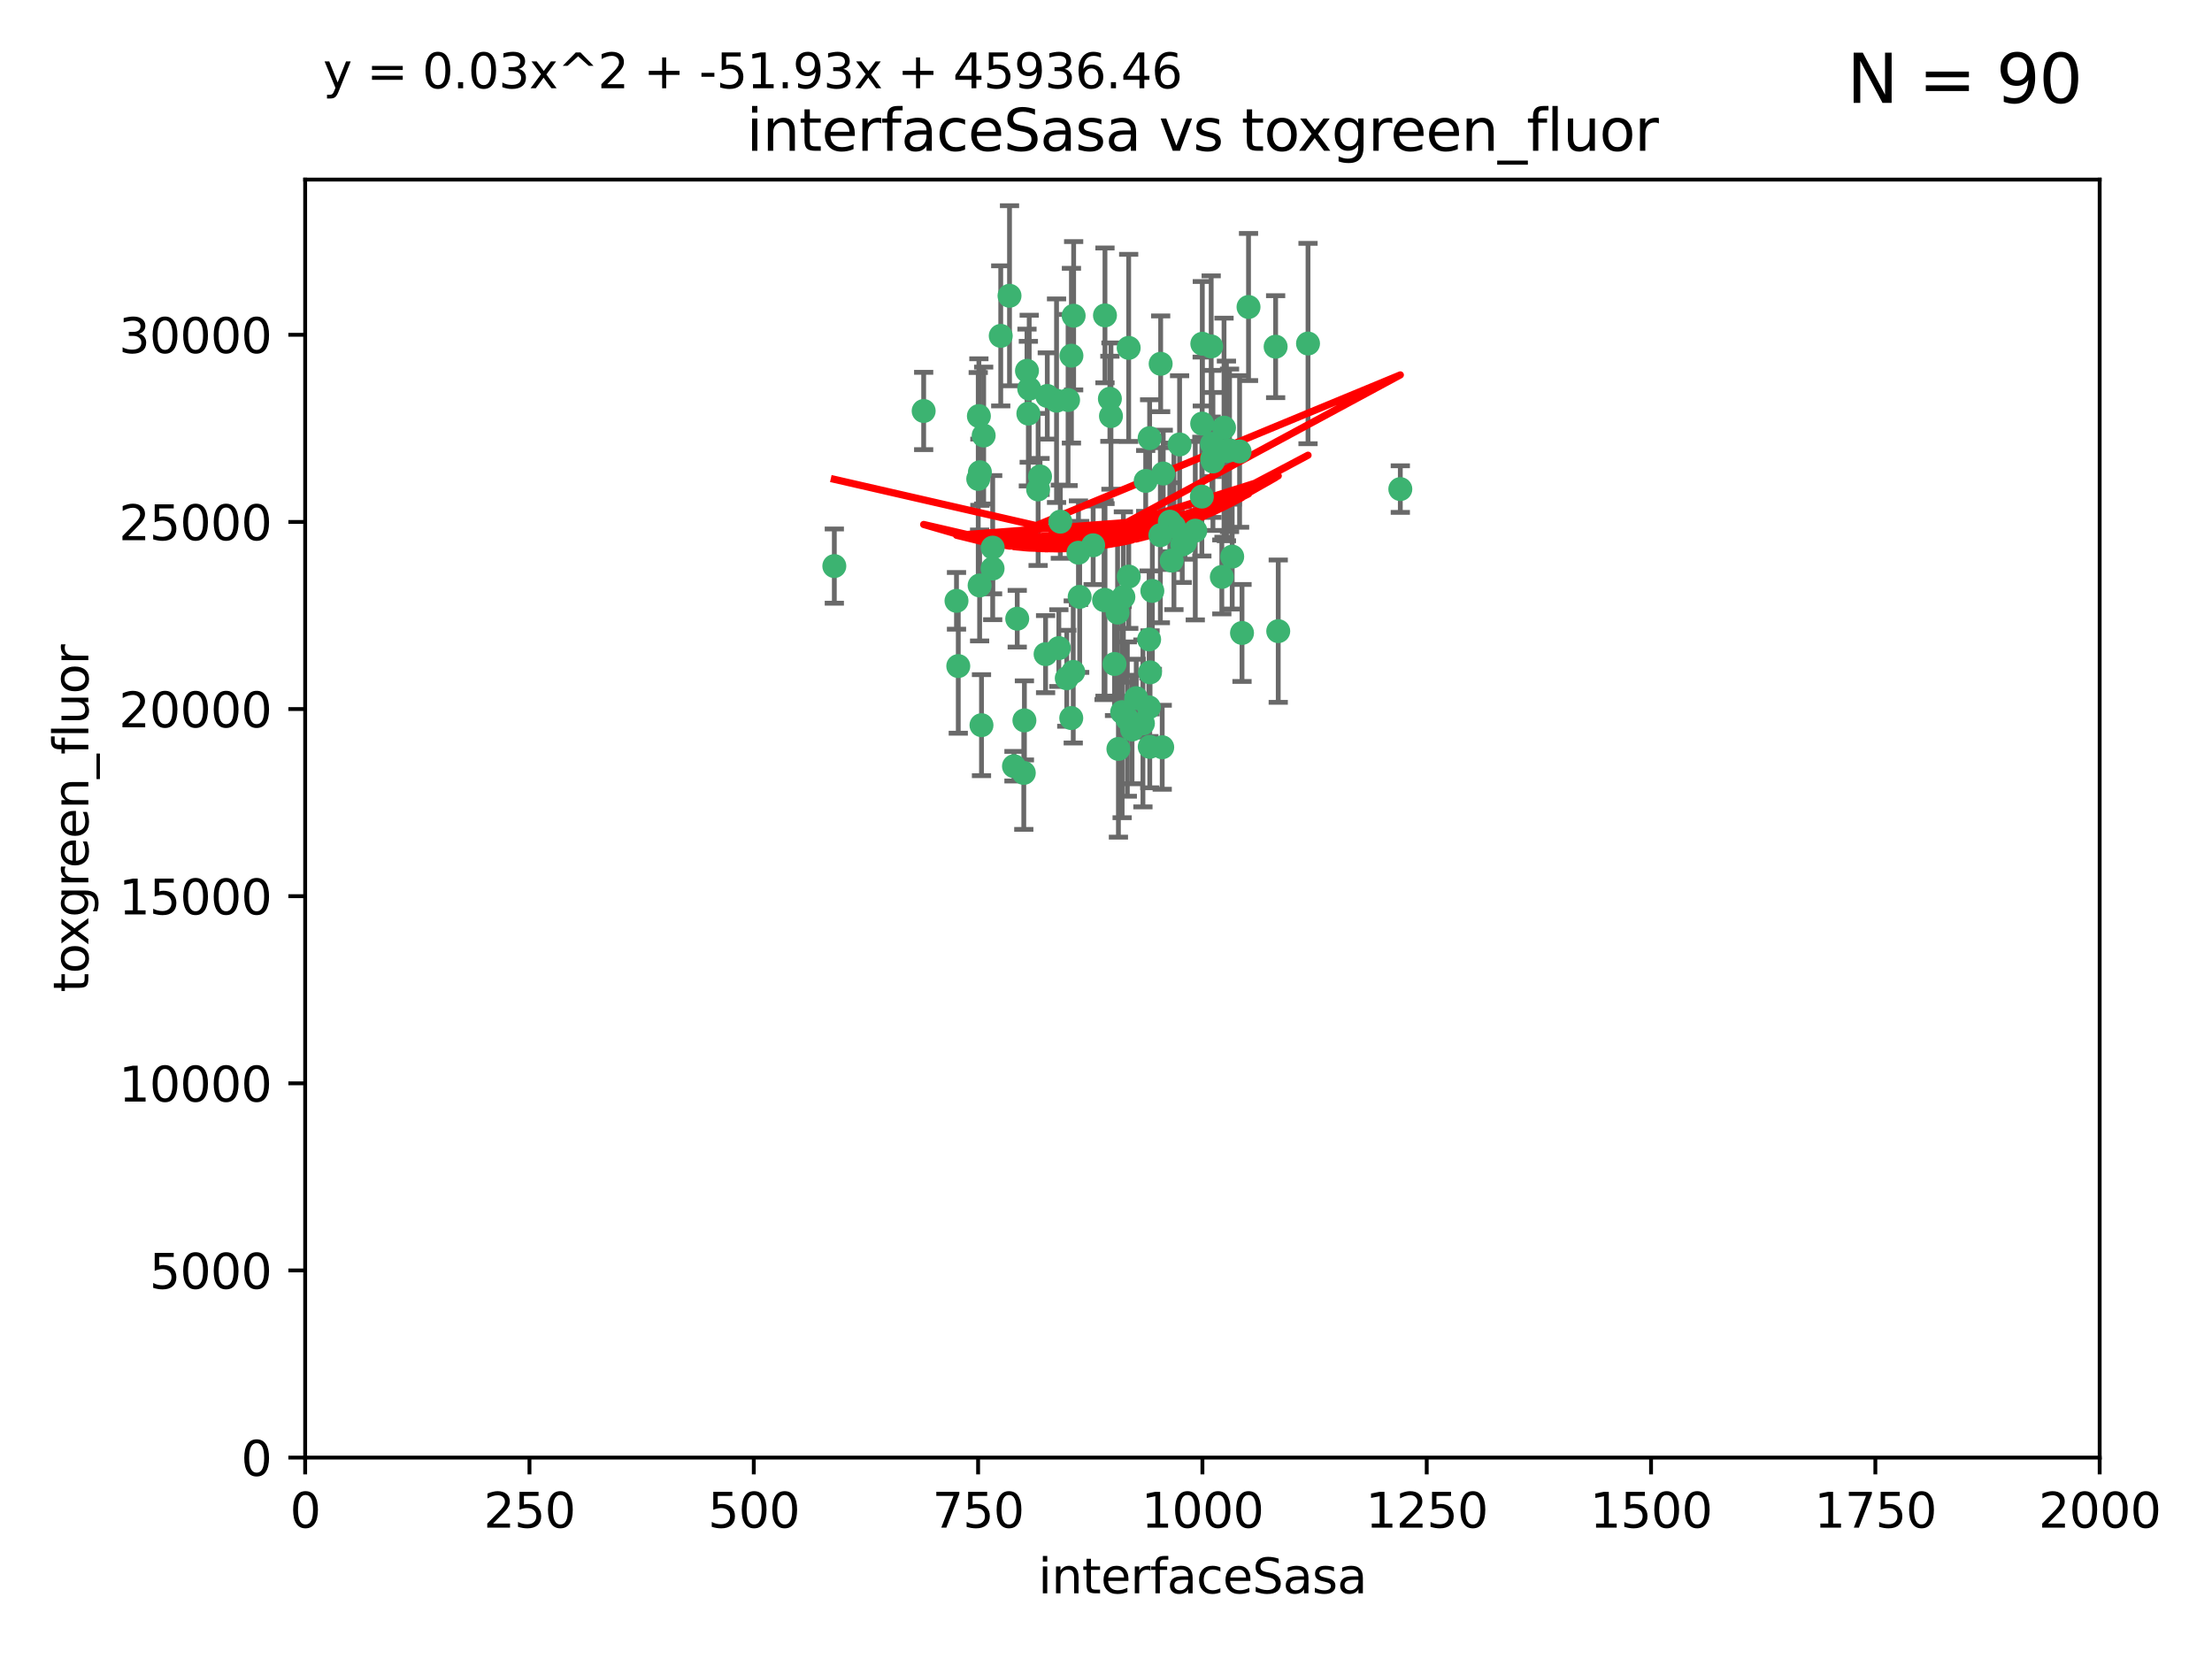 <?xml version="1.0" encoding="utf-8" standalone="no"?>
<!DOCTYPE svg PUBLIC "-//W3C//DTD SVG 1.1//EN"
  "http://www.w3.org/Graphics/SVG/1.1/DTD/svg11.dtd">
<svg xmlns:xlink="http://www.w3.org/1999/xlink" width="460.8pt" height="345.6pt" viewBox="0 0 460.8 345.6" xmlns="http://www.w3.org/2000/svg" version="1.1">
 <defs>
  <style type="text/css">*{stroke-linejoin: round; stroke-linecap: butt}</style>
 </defs>
 <g id="figure_1">
  <g id="patch_1">
   <path d="M 0 345.6 
L 460.8 345.6 
L 460.8 0 
L 0 0 
z
" style="fill: #ffffff"/>
  </g>
  <g id="axes_1">
   <g id="patch_2">
    <path d="M 63.571 303.64 
L 437.4 303.64 
L 437.4 37.411 
L 63.571 37.411 
z
" style="fill: #ffffff"/>
   </g>
   <g id="PathCollection_1">
    <defs>
     <path id="m1b7b1ed155" d="M 0 1.118 
C 0.297 1.118 0.581 1 0.791 0.791 
C 1 0.581 1.118 0.297 1.118 0 
C 1.118 -0.297 1 -0.581 0.791 -0.791 
C 0.581 -1 0.297 -1.118 0 -1.118 
C -0.297 -1.118 -0.581 -1 -0.791 -0.791 
C -1 -0.581 -1.118 -0.297 -1.118 0 
C -1.118 0.297 -1 0.581 -0.791 0.791 
C -0.581 1 -0.297 1.118 0 1.118 
z
" style="stroke: #3cb371"/>
    </defs>
    <g clip-path="url(#p8554b581fc)">
     <use xlink:href="#m1b7b1ed155" x="243.693" y="108.677" style="fill: #3cb371; stroke: #3cb371"/>
     <use xlink:href="#m1b7b1ed155" x="272.484" y="71.562" style="fill: #3cb371; stroke: #3cb371"/>
     <use xlink:href="#m1b7b1ed155" x="242.323" y="98.642" style="fill: #3cb371; stroke: #3cb371"/>
     <use xlink:href="#m1b7b1ed155" x="248.998" y="110.547" style="fill: #3cb371; stroke: #3cb371"/>
     <use xlink:href="#m1b7b1ed155" x="231.435" y="86.676" style="fill: #3cb371; stroke: #3cb371"/>
     <use xlink:href="#m1b7b1ed155" x="239.489" y="91.274" style="fill: #3cb371; stroke: #3cb371"/>
     <use xlink:href="#m1b7b1ed155" x="250.437" y="88.246" style="fill: #3cb371; stroke: #3cb371"/>
     <use xlink:href="#m1b7b1ed155" x="266.28" y="131.48" style="fill: #3cb371; stroke: #3cb371"/>
     <use xlink:href="#m1b7b1ed155" x="218.168" y="82.485" style="fill: #3cb371; stroke: #3cb371"/>
     <use xlink:href="#m1b7b1ed155" x="265.738" y="72.221" style="fill: #3cb371; stroke: #3cb371"/>
     <use xlink:href="#m1b7b1ed155" x="254.987" y="89.097" style="fill: #3cb371; stroke: #3cb371"/>
     <use xlink:href="#m1b7b1ed155" x="220.886" y="108.676" style="fill: #3cb371; stroke: #3cb371"/>
     <use xlink:href="#m1b7b1ed155" x="214.404" y="80.98" style="fill: #3cb371; stroke: #3cb371"/>
     <use xlink:href="#m1b7b1ed155" x="241.787" y="75.786" style="fill: #3cb371; stroke: #3cb371"/>
     <use xlink:href="#m1b7b1ed155" x="252.312" y="72.167" style="fill: #3cb371; stroke: #3cb371"/>
     <use xlink:href="#m1b7b1ed155" x="258.229" y="94.046" style="fill: #3cb371; stroke: #3cb371"/>
     <use xlink:href="#m1b7b1ed155" x="223.66" y="65.773" style="fill: #3cb371; stroke: #3cb371"/>
     <use xlink:href="#m1b7b1ed155" x="232.987" y="156.019" style="fill: #3cb371; stroke: #3cb371"/>
     <use xlink:href="#m1b7b1ed155" x="230.194" y="124.965" style="fill: #3cb371; stroke: #3cb371"/>
     <use xlink:href="#m1b7b1ed155" x="246.284" y="113.441" style="fill: #3cb371; stroke: #3cb371"/>
     <use xlink:href="#m1b7b1ed155" x="255.489" y="93.933" style="fill: #3cb371; stroke: #3cb371"/>
     <use xlink:href="#m1b7b1ed155" x="252.676" y="96.129" style="fill: #3cb371; stroke: #3cb371"/>
     <use xlink:href="#m1b7b1ed155" x="256.689" y="115.953" style="fill: #3cb371; stroke: #3cb371"/>
     <use xlink:href="#m1b7b1ed155" x="244.553" y="109.646" style="fill: #3cb371; stroke: #3cb371"/>
     <use xlink:href="#m1b7b1ed155" x="250.368" y="103.453" style="fill: #3cb371; stroke: #3cb371"/>
     <use xlink:href="#m1b7b1ed155" x="230.187" y="65.701" style="fill: #3cb371; stroke: #3cb371"/>
     <use xlink:href="#m1b7b1ed155" x="240.054" y="123.098" style="fill: #3cb371; stroke: #3cb371"/>
     <use xlink:href="#m1b7b1ed155" x="246.854" y="113.087" style="fill: #3cb371; stroke: #3cb371"/>
     <use xlink:href="#m1b7b1ed155" x="239.385" y="133.203" style="fill: #3cb371; stroke: #3cb371"/>
     <use xlink:href="#m1b7b1ed155" x="223.198" y="74.096" style="fill: #3cb371; stroke: #3cb371"/>
     <use xlink:href="#m1b7b1ed155" x="258.734" y="131.86" style="fill: #3cb371; stroke: #3cb371"/>
     <use xlink:href="#m1b7b1ed155" x="256.134" y="93.812" style="fill: #3cb371; stroke: #3cb371"/>
     <use xlink:href="#m1b7b1ed155" x="233.762" y="148.348" style="fill: #3cb371; stroke: #3cb371"/>
     <use xlink:href="#m1b7b1ed155" x="235.142" y="120.112" style="fill: #3cb371; stroke: #3cb371"/>
     <use xlink:href="#m1b7b1ed155" x="234.02" y="124.367" style="fill: #3cb371; stroke: #3cb371"/>
     <use xlink:href="#m1b7b1ed155" x="220.097" y="83.475" style="fill: #3cb371; stroke: #3cb371"/>
     <use xlink:href="#m1b7b1ed155" x="223.161" y="149.585" style="fill: #3cb371; stroke: #3cb371"/>
     <use xlink:href="#m1b7b1ed155" x="241.725" y="111.491" style="fill: #3cb371; stroke: #3cb371"/>
     <use xlink:href="#m1b7b1ed155" x="238.669" y="100.184" style="fill: #3cb371; stroke: #3cb371"/>
     <use xlink:href="#m1b7b1ed155" x="252.51" y="95.627" style="fill: #3cb371; stroke: #3cb371"/>
     <use xlink:href="#m1b7b1ed155" x="227.725" y="113.593" style="fill: #3cb371; stroke: #3cb371"/>
     <use xlink:href="#m1b7b1ed155" x="235.125" y="72.469" style="fill: #3cb371; stroke: #3cb371"/>
     <use xlink:href="#m1b7b1ed155" x="206.772" y="118.44" style="fill: #3cb371; stroke: #3cb371"/>
     <use xlink:href="#m1b7b1ed155" x="244.091" y="116.779" style="fill: #3cb371; stroke: #3cb371"/>
     <use xlink:href="#m1b7b1ed155" x="211.908" y="128.887" style="fill: #3cb371; stroke: #3cb371"/>
     <use xlink:href="#m1b7b1ed155" x="231.211" y="83.072" style="fill: #3cb371; stroke: #3cb371"/>
     <use xlink:href="#m1b7b1ed155" x="214.228" y="86.165" style="fill: #3cb371; stroke: #3cb371"/>
     <use xlink:href="#m1b7b1ed155" x="213.404" y="150.071" style="fill: #3cb371; stroke: #3cb371"/>
     <use xlink:href="#m1b7b1ed155" x="204.131" y="98.37" style="fill: #3cb371; stroke: #3cb371"/>
     <use xlink:href="#m1b7b1ed155" x="245.731" y="92.588" style="fill: #3cb371; stroke: #3cb371"/>
     <use xlink:href="#m1b7b1ed155" x="216.658" y="99.258" style="fill: #3cb371; stroke: #3cb371"/>
     <use xlink:href="#m1b7b1ed155" x="204.916" y="90.728" style="fill: #3cb371; stroke: #3cb371"/>
     <use xlink:href="#m1b7b1ed155" x="192.417" y="85.613" style="fill: #3cb371; stroke: #3cb371"/>
     <use xlink:href="#m1b7b1ed155" x="213.275" y="161.013" style="fill: #3cb371; stroke: #3cb371"/>
     <use xlink:href="#m1b7b1ed155" x="222.501" y="83.327" style="fill: #3cb371; stroke: #3cb371"/>
     <use xlink:href="#m1b7b1ed155" x="206.796" y="114.081" style="fill: #3cb371; stroke: #3cb371"/>
     <use xlink:href="#m1b7b1ed155" x="291.711" y="101.886" style="fill: #3cb371; stroke: #3cb371"/>
     <use xlink:href="#m1b7b1ed155" x="224.916" y="124.337" style="fill: #3cb371; stroke: #3cb371"/>
     <use xlink:href="#m1b7b1ed155" x="260.091" y="63.953" style="fill: #3cb371; stroke: #3cb371"/>
     <use xlink:href="#m1b7b1ed155" x="250.465" y="71.61" style="fill: #3cb371; stroke: #3cb371"/>
     <use xlink:href="#m1b7b1ed155" x="199.256" y="125.166" style="fill: #3cb371; stroke: #3cb371"/>
     <use xlink:href="#m1b7b1ed155" x="204.462" y="151.067" style="fill: #3cb371; stroke: #3cb371"/>
     <use xlink:href="#m1b7b1ed155" x="216.26" y="101.961" style="fill: #3cb371; stroke: #3cb371"/>
     <use xlink:href="#m1b7b1ed155" x="220.577" y="135.009" style="fill: #3cb371; stroke: #3cb371"/>
     <use xlink:href="#m1b7b1ed155" x="242.11" y="155.667" style="fill: #3cb371; stroke: #3cb371"/>
     <use xlink:href="#m1b7b1ed155" x="223.577" y="139.974" style="fill: #3cb371; stroke: #3cb371"/>
     <use xlink:href="#m1b7b1ed155" x="254.529" y="120.182" style="fill: #3cb371; stroke: #3cb371"/>
     <use xlink:href="#m1b7b1ed155" x="208.473" y="69.968" style="fill: #3cb371; stroke: #3cb371"/>
     <use xlink:href="#m1b7b1ed155" x="222.228" y="141.297" style="fill: #3cb371; stroke: #3cb371"/>
     <use xlink:href="#m1b7b1ed155" x="203.92" y="86.674" style="fill: #3cb371; stroke: #3cb371"/>
     <use xlink:href="#m1b7b1ed155" x="239.332" y="147.35" style="fill: #3cb371; stroke: #3cb371"/>
     <use xlink:href="#m1b7b1ed155" x="204.073" y="121.962" style="fill: #3cb371; stroke: #3cb371"/>
     <use xlink:href="#m1b7b1ed155" x="210.301" y="61.614" style="fill: #3cb371; stroke: #3cb371"/>
     <use xlink:href="#m1b7b1ed155" x="239.579" y="140.062" style="fill: #3cb371; stroke: #3cb371"/>
     <use xlink:href="#m1b7b1ed155" x="236.699" y="145.439" style="fill: #3cb371; stroke: #3cb371"/>
     <use xlink:href="#m1b7b1ed155" x="252.476" y="92.47" style="fill: #3cb371; stroke: #3cb371"/>
     <use xlink:href="#m1b7b1ed155" x="224.662" y="115.142" style="fill: #3cb371; stroke: #3cb371"/>
     <use xlink:href="#m1b7b1ed155" x="203.785" y="99.771" style="fill: #3cb371; stroke: #3cb371"/>
     <use xlink:href="#m1b7b1ed155" x="213.94" y="77.242" style="fill: #3cb371; stroke: #3cb371"/>
     <use xlink:href="#m1b7b1ed155" x="211.23" y="159.611" style="fill: #3cb371; stroke: #3cb371"/>
     <use xlink:href="#m1b7b1ed155" x="238.093" y="150.698" style="fill: #3cb371; stroke: #3cb371"/>
     <use xlink:href="#m1b7b1ed155" x="199.626" y="138.756" style="fill: #3cb371; stroke: #3cb371"/>
     <use xlink:href="#m1b7b1ed155" x="235.826" y="151.97" style="fill: #3cb371; stroke: #3cb371"/>
     <use xlink:href="#m1b7b1ed155" x="232.811" y="127.616" style="fill: #3cb371; stroke: #3cb371"/>
     <use xlink:href="#m1b7b1ed155" x="239.516" y="155.581" style="fill: #3cb371; stroke: #3cb371"/>
     <use xlink:href="#m1b7b1ed155" x="229.998" y="125.024" style="fill: #3cb371; stroke: #3cb371"/>
     <use xlink:href="#m1b7b1ed155" x="217.815" y="136.272" style="fill: #3cb371; stroke: #3cb371"/>
     <use xlink:href="#m1b7b1ed155" x="234.846" y="149.795" style="fill: #3cb371; stroke: #3cb371"/>
     <use xlink:href="#m1b7b1ed155" x="232.174" y="138.319" style="fill: #3cb371; stroke: #3cb371"/>
     <use xlink:href="#m1b7b1ed155" x="173.806" y="117.924" style="fill: #3cb371; stroke: #3cb371"/>
    </g>
   </g>
   <g id="matplotlib.axis_1">
    <g id="xtick_1">
     <g id="line2d_1">
      <defs>
       <path id="mbf425ccd6c" d="M 0 0 
L 0 3.5 
" style="stroke: #000000; stroke-width: 0.8"/>
      </defs>
      <g>
       <use xlink:href="#mbf425ccd6c" x="63.571" y="303.64" style="stroke: #000000; stroke-width: 0.8"/>
      </g>
     </g>
     <g id="text_1">
      <!-- 0 -->
      <g transform="translate(60.39 318.238)scale(0.1 -0.1)">
       <defs>
        <path id="DejaVuSans-30" d="M 2034 4250 
Q 1547 4250 1301 3770 
Q 1056 3291 1056 2328 
Q 1056 1369 1301 889 
Q 1547 409 2034 409 
Q 2525 409 2770 889 
Q 3016 1369 3016 2328 
Q 3016 3291 2770 3770 
Q 2525 4250 2034 4250 
z
M 2034 4750 
Q 2819 4750 3233 4129 
Q 3647 3509 3647 2328 
Q 3647 1150 3233 529 
Q 2819 -91 2034 -91 
Q 1250 -91 836 529 
Q 422 1150 422 2328 
Q 422 3509 836 4129 
Q 1250 4750 2034 4750 
z
" transform="scale(0.016)"/>
       </defs>
       <use xlink:href="#DejaVuSans-30"/>
      </g>
     </g>
    </g>
    <g id="xtick_2">
     <g id="line2d_2">
      <g>
       <use xlink:href="#mbf425ccd6c" x="110.3" y="303.64" style="stroke: #000000; stroke-width: 0.8"/>
      </g>
     </g>
     <g id="text_2">
      <!-- 250 -->
      <g transform="translate(100.756 318.238)scale(0.1 -0.1)">
       <defs>
        <path id="DejaVuSans-32" d="M 1228 531 
L 3431 531 
L 3431 0 
L 469 0 
L 469 531 
Q 828 903 1448 1529 
Q 2069 2156 2228 2338 
Q 2531 2678 2651 2914 
Q 2772 3150 2772 3378 
Q 2772 3750 2511 3984 
Q 2250 4219 1831 4219 
Q 1534 4219 1204 4116 
Q 875 4013 500 3803 
L 500 4441 
Q 881 4594 1212 4672 
Q 1544 4750 1819 4750 
Q 2544 4750 2975 4387 
Q 3406 4025 3406 3419 
Q 3406 3131 3298 2873 
Q 3191 2616 2906 2266 
Q 2828 2175 2409 1742 
Q 1991 1309 1228 531 
z
" transform="scale(0.016)"/>
        <path id="DejaVuSans-35" d="M 691 4666 
L 3169 4666 
L 3169 4134 
L 1269 4134 
L 1269 2991 
Q 1406 3038 1543 3061 
Q 1681 3084 1819 3084 
Q 2600 3084 3056 2656 
Q 3513 2228 3513 1497 
Q 3513 744 3044 326 
Q 2575 -91 1722 -91 
Q 1428 -91 1123 -41 
Q 819 9 494 109 
L 494 744 
Q 775 591 1075 516 
Q 1375 441 1709 441 
Q 2250 441 2565 725 
Q 2881 1009 2881 1497 
Q 2881 1984 2565 2268 
Q 2250 2553 1709 2553 
Q 1456 2553 1204 2497 
Q 953 2441 691 2322 
L 691 4666 
z
" transform="scale(0.016)"/>
       </defs>
       <use xlink:href="#DejaVuSans-32"/>
       <use xlink:href="#DejaVuSans-35" x="63.623"/>
       <use xlink:href="#DejaVuSans-30" x="127.246"/>
      </g>
     </g>
    </g>
    <g id="xtick_3">
     <g id="line2d_3">
      <g>
       <use xlink:href="#mbf425ccd6c" x="157.028" y="303.64" style="stroke: #000000; stroke-width: 0.8"/>
      </g>
     </g>
     <g id="text_3">
      <!-- 500 -->
      <g transform="translate(147.485 318.238)scale(0.1 -0.1)">
       <use xlink:href="#DejaVuSans-35"/>
       <use xlink:href="#DejaVuSans-30" x="63.623"/>
       <use xlink:href="#DejaVuSans-30" x="127.246"/>
      </g>
     </g>
    </g>
    <g id="xtick_4">
     <g id="line2d_4">
      <g>
       <use xlink:href="#mbf425ccd6c" x="203.757" y="303.64" style="stroke: #000000; stroke-width: 0.8"/>
      </g>
     </g>
     <g id="text_4">
      <!-- 750 -->
      <g transform="translate(194.213 318.238)scale(0.1 -0.1)">
       <defs>
        <path id="DejaVuSans-37" d="M 525 4666 
L 3525 4666 
L 3525 4397 
L 1831 0 
L 1172 0 
L 2766 4134 
L 525 4134 
L 525 4666 
z
" transform="scale(0.016)"/>
       </defs>
       <use xlink:href="#DejaVuSans-37"/>
       <use xlink:href="#DejaVuSans-35" x="63.623"/>
       <use xlink:href="#DejaVuSans-30" x="127.246"/>
      </g>
     </g>
    </g>
    <g id="xtick_5">
     <g id="line2d_5">
      <g>
       <use xlink:href="#mbf425ccd6c" x="250.486" y="303.64" style="stroke: #000000; stroke-width: 0.8"/>
      </g>
     </g>
     <g id="text_5">
      <!-- 1000 -->
      <g transform="translate(237.761 318.238)scale(0.1 -0.1)">
       <defs>
        <path id="DejaVuSans-31" d="M 794 531 
L 1825 531 
L 1825 4091 
L 703 3866 
L 703 4441 
L 1819 4666 
L 2450 4666 
L 2450 531 
L 3481 531 
L 3481 0 
L 794 0 
L 794 531 
z
" transform="scale(0.016)"/>
       </defs>
       <use xlink:href="#DejaVuSans-31"/>
       <use xlink:href="#DejaVuSans-30" x="63.623"/>
       <use xlink:href="#DejaVuSans-30" x="127.246"/>
       <use xlink:href="#DejaVuSans-30" x="190.869"/>
      </g>
     </g>
    </g>
    <g id="xtick_6">
     <g id="line2d_6">
      <g>
       <use xlink:href="#mbf425ccd6c" x="297.214" y="303.64" style="stroke: #000000; stroke-width: 0.8"/>
      </g>
     </g>
     <g id="text_6">
      <!-- 1250 -->
      <g transform="translate(284.489 318.238)scale(0.1 -0.1)">
       <use xlink:href="#DejaVuSans-31"/>
       <use xlink:href="#DejaVuSans-32" x="63.623"/>
       <use xlink:href="#DejaVuSans-35" x="127.246"/>
       <use xlink:href="#DejaVuSans-30" x="190.869"/>
      </g>
     </g>
    </g>
    <g id="xtick_7">
     <g id="line2d_7">
      <g>
       <use xlink:href="#mbf425ccd6c" x="343.943" y="303.64" style="stroke: #000000; stroke-width: 0.8"/>
      </g>
     </g>
     <g id="text_7">
      <!-- 1500 -->
      <g transform="translate(331.218 318.238)scale(0.1 -0.1)">
       <use xlink:href="#DejaVuSans-31"/>
       <use xlink:href="#DejaVuSans-35" x="63.623"/>
       <use xlink:href="#DejaVuSans-30" x="127.246"/>
       <use xlink:href="#DejaVuSans-30" x="190.869"/>
      </g>
     </g>
    </g>
    <g id="xtick_8">
     <g id="line2d_8">
      <g>
       <use xlink:href="#mbf425ccd6c" x="390.671" y="303.64" style="stroke: #000000; stroke-width: 0.8"/>
      </g>
     </g>
     <g id="text_8">
      <!-- 1750 -->
      <g transform="translate(377.946 318.238)scale(0.1 -0.1)">
       <use xlink:href="#DejaVuSans-31"/>
       <use xlink:href="#DejaVuSans-37" x="63.623"/>
       <use xlink:href="#DejaVuSans-35" x="127.246"/>
       <use xlink:href="#DejaVuSans-30" x="190.869"/>
      </g>
     </g>
    </g>
    <g id="xtick_9">
     <g id="line2d_9">
      <g>
       <use xlink:href="#mbf425ccd6c" x="437.4" y="303.64" style="stroke: #000000; stroke-width: 0.8"/>
      </g>
     </g>
     <g id="text_9">
      <!-- 2000 -->
      <g transform="translate(424.675 318.238)scale(0.1 -0.1)">
       <use xlink:href="#DejaVuSans-32"/>
       <use xlink:href="#DejaVuSans-30" x="63.623"/>
       <use xlink:href="#DejaVuSans-30" x="127.246"/>
       <use xlink:href="#DejaVuSans-30" x="190.869"/>
      </g>
     </g>
    </g>
    <g id="text_10">
     <!-- interfaceSasa -->
     <g transform="translate(216.279 331.917)scale(0.1 -0.1)">
      <defs>
       <path id="DejaVuSans-69" d="M 603 3500 
L 1178 3500 
L 1178 0 
L 603 0 
L 603 3500 
z
M 603 4863 
L 1178 4863 
L 1178 4134 
L 603 4134 
L 603 4863 
z
" transform="scale(0.016)"/>
       <path id="DejaVuSans-6e" d="M 3513 2113 
L 3513 0 
L 2938 0 
L 2938 2094 
Q 2938 2591 2744 2837 
Q 2550 3084 2163 3084 
Q 1697 3084 1428 2787 
Q 1159 2491 1159 1978 
L 1159 0 
L 581 0 
L 581 3500 
L 1159 3500 
L 1159 2956 
Q 1366 3272 1645 3428 
Q 1925 3584 2291 3584 
Q 2894 3584 3203 3211 
Q 3513 2838 3513 2113 
z
" transform="scale(0.016)"/>
       <path id="DejaVuSans-74" d="M 1172 4494 
L 1172 3500 
L 2356 3500 
L 2356 3053 
L 1172 3053 
L 1172 1153 
Q 1172 725 1289 603 
Q 1406 481 1766 481 
L 2356 481 
L 2356 0 
L 1766 0 
Q 1100 0 847 248 
Q 594 497 594 1153 
L 594 3053 
L 172 3053 
L 172 3500 
L 594 3500 
L 594 4494 
L 1172 4494 
z
" transform="scale(0.016)"/>
       <path id="DejaVuSans-65" d="M 3597 1894 
L 3597 1613 
L 953 1613 
Q 991 1019 1311 708 
Q 1631 397 2203 397 
Q 2534 397 2845 478 
Q 3156 559 3463 722 
L 3463 178 
Q 3153 47 2828 -22 
Q 2503 -91 2169 -91 
Q 1331 -91 842 396 
Q 353 884 353 1716 
Q 353 2575 817 3079 
Q 1281 3584 2069 3584 
Q 2775 3584 3186 3129 
Q 3597 2675 3597 1894 
z
M 3022 2063 
Q 3016 2534 2758 2815 
Q 2500 3097 2075 3097 
Q 1594 3097 1305 2825 
Q 1016 2553 972 2059 
L 3022 2063 
z
" transform="scale(0.016)"/>
       <path id="DejaVuSans-72" d="M 2631 2963 
Q 2534 3019 2420 3045 
Q 2306 3072 2169 3072 
Q 1681 3072 1420 2755 
Q 1159 2438 1159 1844 
L 1159 0 
L 581 0 
L 581 3500 
L 1159 3500 
L 1159 2956 
Q 1341 3275 1631 3429 
Q 1922 3584 2338 3584 
Q 2397 3584 2469 3576 
Q 2541 3569 2628 3553 
L 2631 2963 
z
" transform="scale(0.016)"/>
       <path id="DejaVuSans-66" d="M 2375 4863 
L 2375 4384 
L 1825 4384 
Q 1516 4384 1395 4259 
Q 1275 4134 1275 3809 
L 1275 3500 
L 2222 3500 
L 2222 3053 
L 1275 3053 
L 1275 0 
L 697 0 
L 697 3053 
L 147 3053 
L 147 3500 
L 697 3500 
L 697 3744 
Q 697 4328 969 4595 
Q 1241 4863 1831 4863 
L 2375 4863 
z
" transform="scale(0.016)"/>
       <path id="DejaVuSans-61" d="M 2194 1759 
Q 1497 1759 1228 1600 
Q 959 1441 959 1056 
Q 959 750 1161 570 
Q 1363 391 1709 391 
Q 2188 391 2477 730 
Q 2766 1069 2766 1631 
L 2766 1759 
L 2194 1759 
z
M 3341 1997 
L 3341 0 
L 2766 0 
L 2766 531 
Q 2569 213 2275 61 
Q 1981 -91 1556 -91 
Q 1019 -91 701 211 
Q 384 513 384 1019 
Q 384 1609 779 1909 
Q 1175 2209 1959 2209 
L 2766 2209 
L 2766 2266 
Q 2766 2663 2505 2880 
Q 2244 3097 1772 3097 
Q 1472 3097 1187 3025 
Q 903 2953 641 2809 
L 641 3341 
Q 956 3463 1253 3523 
Q 1550 3584 1831 3584 
Q 2591 3584 2966 3190 
Q 3341 2797 3341 1997 
z
" transform="scale(0.016)"/>
       <path id="DejaVuSans-63" d="M 3122 3366 
L 3122 2828 
Q 2878 2963 2633 3030 
Q 2388 3097 2138 3097 
Q 1578 3097 1268 2742 
Q 959 2388 959 1747 
Q 959 1106 1268 751 
Q 1578 397 2138 397 
Q 2388 397 2633 464 
Q 2878 531 3122 666 
L 3122 134 
Q 2881 22 2623 -34 
Q 2366 -91 2075 -91 
Q 1284 -91 818 406 
Q 353 903 353 1747 
Q 353 2603 823 3093 
Q 1294 3584 2113 3584 
Q 2378 3584 2631 3529 
Q 2884 3475 3122 3366 
z
" transform="scale(0.016)"/>
       <path id="DejaVuSans-53" d="M 3425 4513 
L 3425 3897 
Q 3066 4069 2747 4153 
Q 2428 4238 2131 4238 
Q 1616 4238 1336 4038 
Q 1056 3838 1056 3469 
Q 1056 3159 1242 3001 
Q 1428 2844 1947 2747 
L 2328 2669 
Q 3034 2534 3370 2195 
Q 3706 1856 3706 1288 
Q 3706 609 3251 259 
Q 2797 -91 1919 -91 
Q 1588 -91 1214 -16 
Q 841 59 441 206 
L 441 856 
Q 825 641 1194 531 
Q 1563 422 1919 422 
Q 2459 422 2753 634 
Q 3047 847 3047 1241 
Q 3047 1584 2836 1778 
Q 2625 1972 2144 2069 
L 1759 2144 
Q 1053 2284 737 2584 
Q 422 2884 422 3419 
Q 422 4038 858 4394 
Q 1294 4750 2059 4750 
Q 2388 4750 2728 4690 
Q 3069 4631 3425 4513 
z
" transform="scale(0.016)"/>
       <path id="DejaVuSans-73" d="M 2834 3397 
L 2834 2853 
Q 2591 2978 2328 3040 
Q 2066 3103 1784 3103 
Q 1356 3103 1142 2972 
Q 928 2841 928 2578 
Q 928 2378 1081 2264 
Q 1234 2150 1697 2047 
L 1894 2003 
Q 2506 1872 2764 1633 
Q 3022 1394 3022 966 
Q 3022 478 2636 193 
Q 2250 -91 1575 -91 
Q 1294 -91 989 -36 
Q 684 19 347 128 
L 347 722 
Q 666 556 975 473 
Q 1284 391 1588 391 
Q 1994 391 2212 530 
Q 2431 669 2431 922 
Q 2431 1156 2273 1281 
Q 2116 1406 1581 1522 
L 1381 1569 
Q 847 1681 609 1914 
Q 372 2147 372 2553 
Q 372 3047 722 3315 
Q 1072 3584 1716 3584 
Q 2034 3584 2315 3537 
Q 2597 3491 2834 3397 
z
" transform="scale(0.016)"/>
      </defs>
      <use xlink:href="#DejaVuSans-69"/>
      <use xlink:href="#DejaVuSans-6e" x="27.783"/>
      <use xlink:href="#DejaVuSans-74" x="91.162"/>
      <use xlink:href="#DejaVuSans-65" x="130.371"/>
      <use xlink:href="#DejaVuSans-72" x="191.895"/>
      <use xlink:href="#DejaVuSans-66" x="233.008"/>
      <use xlink:href="#DejaVuSans-61" x="268.213"/>
      <use xlink:href="#DejaVuSans-63" x="329.492"/>
      <use xlink:href="#DejaVuSans-65" x="384.473"/>
      <use xlink:href="#DejaVuSans-53" x="445.996"/>
      <use xlink:href="#DejaVuSans-61" x="509.473"/>
      <use xlink:href="#DejaVuSans-73" x="570.752"/>
      <use xlink:href="#DejaVuSans-61" x="622.852"/>
     </g>
    </g>
   </g>
   <g id="matplotlib.axis_2">
    <g id="ytick_1">
     <g id="line2d_10">
      <defs>
       <path id="ma83fe3c723" d="M 0 0 
L -3.5 0 
" style="stroke: #000000; stroke-width: 0.8"/>
      </defs>
      <g>
       <use xlink:href="#ma83fe3c723" x="63.571" y="303.64" style="stroke: #000000; stroke-width: 0.8"/>
      </g>
     </g>
     <g id="text_11">
      <!-- 0 -->
      <g transform="translate(50.209 307.439)scale(0.1 -0.1)">
       <use xlink:href="#DejaVuSans-30"/>
      </g>
     </g>
    </g>
    <g id="ytick_2">
     <g id="line2d_11">
      <g>
       <use xlink:href="#ma83fe3c723" x="63.571" y="264.657" style="stroke: #000000; stroke-width: 0.8"/>
      </g>
     </g>
     <g id="text_12">
      <!-- 5000 -->
      <g transform="translate(31.121 268.457)scale(0.1 -0.1)">
       <use xlink:href="#DejaVuSans-35"/>
       <use xlink:href="#DejaVuSans-30" x="63.623"/>
       <use xlink:href="#DejaVuSans-30" x="127.246"/>
       <use xlink:href="#DejaVuSans-30" x="190.869"/>
      </g>
     </g>
    </g>
    <g id="ytick_3">
     <g id="line2d_12">
      <g>
       <use xlink:href="#ma83fe3c723" x="63.571" y="225.675" style="stroke: #000000; stroke-width: 0.8"/>
      </g>
     </g>
     <g id="text_13">
      <!-- 10000 -->
      <g transform="translate(24.759 229.474)scale(0.1 -0.1)">
       <use xlink:href="#DejaVuSans-31"/>
       <use xlink:href="#DejaVuSans-30" x="63.623"/>
       <use xlink:href="#DejaVuSans-30" x="127.246"/>
       <use xlink:href="#DejaVuSans-30" x="190.869"/>
       <use xlink:href="#DejaVuSans-30" x="254.492"/>
      </g>
     </g>
    </g>
    <g id="ytick_4">
     <g id="line2d_13">
      <g>
       <use xlink:href="#ma83fe3c723" x="63.571" y="186.692" style="stroke: #000000; stroke-width: 0.8"/>
      </g>
     </g>
     <g id="text_14">
      <!-- 15000 -->
      <g transform="translate(24.759 190.492)scale(0.1 -0.1)">
       <use xlink:href="#DejaVuSans-31"/>
       <use xlink:href="#DejaVuSans-35" x="63.623"/>
       <use xlink:href="#DejaVuSans-30" x="127.246"/>
       <use xlink:href="#DejaVuSans-30" x="190.869"/>
       <use xlink:href="#DejaVuSans-30" x="254.492"/>
      </g>
     </g>
    </g>
    <g id="ytick_5">
     <g id="line2d_14">
      <g>
       <use xlink:href="#ma83fe3c723" x="63.571" y="147.71" style="stroke: #000000; stroke-width: 0.8"/>
      </g>
     </g>
     <g id="text_15">
      <!-- 20000 -->
      <g transform="translate(24.759 151.509)scale(0.1 -0.1)">
       <use xlink:href="#DejaVuSans-32"/>
       <use xlink:href="#DejaVuSans-30" x="63.623"/>
       <use xlink:href="#DejaVuSans-30" x="127.246"/>
       <use xlink:href="#DejaVuSans-30" x="190.869"/>
       <use xlink:href="#DejaVuSans-30" x="254.492"/>
      </g>
     </g>
    </g>
    <g id="ytick_6">
     <g id="line2d_15">
      <g>
       <use xlink:href="#ma83fe3c723" x="63.571" y="108.727" style="stroke: #000000; stroke-width: 0.8"/>
      </g>
     </g>
     <g id="text_16">
      <!-- 25000 -->
      <g transform="translate(24.759 112.527)scale(0.1 -0.1)">
       <use xlink:href="#DejaVuSans-32"/>
       <use xlink:href="#DejaVuSans-35" x="63.623"/>
       <use xlink:href="#DejaVuSans-30" x="127.246"/>
       <use xlink:href="#DejaVuSans-30" x="190.869"/>
       <use xlink:href="#DejaVuSans-30" x="254.492"/>
      </g>
     </g>
    </g>
    <g id="ytick_7">
     <g id="line2d_16">
      <g>
       <use xlink:href="#ma83fe3c723" x="63.571" y="69.745" style="stroke: #000000; stroke-width: 0.8"/>
      </g>
     </g>
     <g id="text_17">
      <!-- 30000 -->
      <g transform="translate(24.759 73.544)scale(0.1 -0.1)">
       <defs>
        <path id="DejaVuSans-33" d="M 2597 2516 
Q 3050 2419 3304 2112 
Q 3559 1806 3559 1356 
Q 3559 666 3084 287 
Q 2609 -91 1734 -91 
Q 1441 -91 1130 -33 
Q 819 25 488 141 
L 488 750 
Q 750 597 1062 519 
Q 1375 441 1716 441 
Q 2309 441 2620 675 
Q 2931 909 2931 1356 
Q 2931 1769 2642 2001 
Q 2353 2234 1838 2234 
L 1294 2234 
L 1294 2753 
L 1863 2753 
Q 2328 2753 2575 2939 
Q 2822 3125 2822 3475 
Q 2822 3834 2567 4026 
Q 2313 4219 1838 4219 
Q 1578 4219 1281 4162 
Q 984 4106 628 3988 
L 628 4550 
Q 988 4650 1302 4700 
Q 1616 4750 1894 4750 
Q 2613 4750 3031 4423 
Q 3450 4097 3450 3541 
Q 3450 3153 3228 2886 
Q 3006 2619 2597 2516 
z
" transform="scale(0.016)"/>
       </defs>
       <use xlink:href="#DejaVuSans-33"/>
       <use xlink:href="#DejaVuSans-30" x="63.623"/>
       <use xlink:href="#DejaVuSans-30" x="127.246"/>
       <use xlink:href="#DejaVuSans-30" x="190.869"/>
       <use xlink:href="#DejaVuSans-30" x="254.492"/>
      </g>
     </g>
    </g>
    <g id="text_18">
     <!-- toxgreen_fluor -->
     <g transform="translate(18.401 206.72)rotate(-90)scale(0.1 -0.1)">
      <defs>
       <path id="DejaVuSans-6f" d="M 1959 3097 
Q 1497 3097 1228 2736 
Q 959 2375 959 1747 
Q 959 1119 1226 758 
Q 1494 397 1959 397 
Q 2419 397 2687 759 
Q 2956 1122 2956 1747 
Q 2956 2369 2687 2733 
Q 2419 3097 1959 3097 
z
M 1959 3584 
Q 2709 3584 3137 3096 
Q 3566 2609 3566 1747 
Q 3566 888 3137 398 
Q 2709 -91 1959 -91 
Q 1206 -91 779 398 
Q 353 888 353 1747 
Q 353 2609 779 3096 
Q 1206 3584 1959 3584 
z
" transform="scale(0.016)"/>
       <path id="DejaVuSans-78" d="M 3513 3500 
L 2247 1797 
L 3578 0 
L 2900 0 
L 1881 1375 
L 863 0 
L 184 0 
L 1544 1831 
L 300 3500 
L 978 3500 
L 1906 2253 
L 2834 3500 
L 3513 3500 
z
" transform="scale(0.016)"/>
       <path id="DejaVuSans-67" d="M 2906 1791 
Q 2906 2416 2648 2759 
Q 2391 3103 1925 3103 
Q 1463 3103 1205 2759 
Q 947 2416 947 1791 
Q 947 1169 1205 825 
Q 1463 481 1925 481 
Q 2391 481 2648 825 
Q 2906 1169 2906 1791 
z
M 3481 434 
Q 3481 -459 3084 -895 
Q 2688 -1331 1869 -1331 
Q 1566 -1331 1297 -1286 
Q 1028 -1241 775 -1147 
L 775 -588 
Q 1028 -725 1275 -790 
Q 1522 -856 1778 -856 
Q 2344 -856 2625 -561 
Q 2906 -266 2906 331 
L 2906 616 
Q 2728 306 2450 153 
Q 2172 0 1784 0 
Q 1141 0 747 490 
Q 353 981 353 1791 
Q 353 2603 747 3093 
Q 1141 3584 1784 3584 
Q 2172 3584 2450 3431 
Q 2728 3278 2906 2969 
L 2906 3500 
L 3481 3500 
L 3481 434 
z
" transform="scale(0.016)"/>
       <path id="DejaVuSans-5f" d="M 3263 -1063 
L 3263 -1509 
L -63 -1509 
L -63 -1063 
L 3263 -1063 
z
" transform="scale(0.016)"/>
       <path id="DejaVuSans-6c" d="M 603 4863 
L 1178 4863 
L 1178 0 
L 603 0 
L 603 4863 
z
" transform="scale(0.016)"/>
       <path id="DejaVuSans-75" d="M 544 1381 
L 544 3500 
L 1119 3500 
L 1119 1403 
Q 1119 906 1312 657 
Q 1506 409 1894 409 
Q 2359 409 2629 706 
Q 2900 1003 2900 1516 
L 2900 3500 
L 3475 3500 
L 3475 0 
L 2900 0 
L 2900 538 
Q 2691 219 2414 64 
Q 2138 -91 1772 -91 
Q 1169 -91 856 284 
Q 544 659 544 1381 
z
M 1991 3584 
L 1991 3584 
z
" transform="scale(0.016)"/>
      </defs>
      <use xlink:href="#DejaVuSans-74"/>
      <use xlink:href="#DejaVuSans-6f" x="39.209"/>
      <use xlink:href="#DejaVuSans-78" x="97.266"/>
      <use xlink:href="#DejaVuSans-67" x="156.445"/>
      <use xlink:href="#DejaVuSans-72" x="219.922"/>
      <use xlink:href="#DejaVuSans-65" x="258.785"/>
      <use xlink:href="#DejaVuSans-65" x="320.309"/>
      <use xlink:href="#DejaVuSans-6e" x="381.832"/>
      <use xlink:href="#DejaVuSans-5f" x="445.211"/>
      <use xlink:href="#DejaVuSans-66" x="495.211"/>
      <use xlink:href="#DejaVuSans-6c" x="530.416"/>
      <use xlink:href="#DejaVuSans-75" x="558.199"/>
      <use xlink:href="#DejaVuSans-6f" x="621.578"/>
      <use xlink:href="#DejaVuSans-72" x="682.76"/>
     </g>
    </g>
   </g>
   <g id="LineCollection_1">
    <path d="M 243.693 116.797 
L 243.693 100.557 
" clip-path="url(#p8554b581fc)" style="fill: none; stroke: #696969"/>
    <path d="M 272.484 92.434 
L 272.484 50.691 
" clip-path="url(#p8554b581fc)" style="fill: none; stroke: #696969"/>
    <path d="M 242.323 107.67 
L 242.323 89.613 
" clip-path="url(#p8554b581fc)" style="fill: none; stroke: #696969"/>
    <path d="M 248.998 129.134 
L 248.998 91.959 
" clip-path="url(#p8554b581fc)" style="fill: none; stroke: #696969"/>
    <path d="M 231.435 101.908 
L 231.435 71.444 
" clip-path="url(#p8554b581fc)" style="fill: none; stroke: #696969"/>
    <path d="M 239.489 99.274 
L 239.489 83.274 
" clip-path="url(#p8554b581fc)" style="fill: none; stroke: #696969"/>
    <path d="M 250.437 102.106 
L 250.437 74.386 
" clip-path="url(#p8554b581fc)" style="fill: none; stroke: #696969"/>
    <path d="M 266.28 146.307 
L 266.28 116.654 
" clip-path="url(#p8554b581fc)" style="fill: none; stroke: #696969"/>
    <path d="M 218.168 91.472 
L 218.168 73.498 
" clip-path="url(#p8554b581fc)" style="fill: none; stroke: #696969"/>
    <path d="M 265.738 82.843 
L 265.738 61.598 
" clip-path="url(#p8554b581fc)" style="fill: none; stroke: #696969"/>
    <path d="M 254.987 111.917 
L 254.987 66.277 
" clip-path="url(#p8554b581fc)" style="fill: none; stroke: #696969"/>
    <path d="M 220.886 116.296 
L 220.886 101.057 
" clip-path="url(#p8554b581fc)" style="fill: none; stroke: #696969"/>
    <path d="M 214.404 96.292 
L 214.404 65.668 
" clip-path="url(#p8554b581fc)" style="fill: none; stroke: #696969"/>
    <path d="M 241.787 85.756 
L 241.787 65.815 
" clip-path="url(#p8554b581fc)" style="fill: none; stroke: #696969"/>
    <path d="M 252.312 86.871 
L 252.312 57.463 
" clip-path="url(#p8554b581fc)" style="fill: none; stroke: #696969"/>
    <path d="M 258.229 109.836 
L 258.229 78.257 
" clip-path="url(#p8554b581fc)" style="fill: none; stroke: #696969"/>
    <path d="M 223.66 81.223 
L 223.66 50.323 
" clip-path="url(#p8554b581fc)" style="fill: none; stroke: #696969"/>
    <path d="M 232.987 174.39 
L 232.987 137.647 
" clip-path="url(#p8554b581fc)" style="fill: none; stroke: #696969"/>
    <path d="M 230.194 145.018 
L 230.194 104.912 
" clip-path="url(#p8554b581fc)" style="fill: none; stroke: #696969"/>
    <path d="M 246.284 121.337 
L 246.284 105.546 
" clip-path="url(#p8554b581fc)" style="fill: none; stroke: #696969"/>
    <path d="M 255.489 112.649 
L 255.489 75.218 
" clip-path="url(#p8554b581fc)" style="fill: none; stroke: #696969"/>
    <path d="M 252.676 110.497 
L 252.676 81.761 
" clip-path="url(#p8554b581fc)" style="fill: none; stroke: #696969"/>
    <path d="M 256.689 126.872 
L 256.689 105.035 
" clip-path="url(#p8554b581fc)" style="fill: none; stroke: #696969"/>
    <path d="M 244.553 126.988 
L 244.553 92.305 
" clip-path="url(#p8554b581fc)" style="fill: none; stroke: #696969"/>
    <path d="M 250.368 115.826 
L 250.368 91.08 
" clip-path="url(#p8554b581fc)" style="fill: none; stroke: #696969"/>
    <path d="M 230.187 79.742 
L 230.187 51.66 
" clip-path="url(#p8554b581fc)" style="fill: none; stroke: #696969"/>
    <path d="M 240.054 139.415 
L 240.054 106.782 
" clip-path="url(#p8554b581fc)" style="fill: none; stroke: #696969"/>
    <path d="M 246.854 116.499 
L 246.854 109.675 
" clip-path="url(#p8554b581fc)" style="fill: none; stroke: #696969"/>
    <path d="M 239.385 147.472 
L 239.385 118.933 
" clip-path="url(#p8554b581fc)" style="fill: none; stroke: #696969"/>
    <path d="M 223.198 92.297 
L 223.198 55.894 
" clip-path="url(#p8554b581fc)" style="fill: none; stroke: #696969"/>
    <path d="M 258.734 141.961 
L 258.734 121.758 
" clip-path="url(#p8554b581fc)" style="fill: none; stroke: #696969"/>
    <path d="M 256.134 110.745 
L 256.134 76.878 
" clip-path="url(#p8554b581fc)" style="fill: none; stroke: #696969"/>
    <path d="M 233.762 170.344 
L 233.762 126.351 
" clip-path="url(#p8554b581fc)" style="fill: none; stroke: #696969"/>
    <path d="M 235.142 130.905 
L 235.142 109.318 
" clip-path="url(#p8554b581fc)" style="fill: none; stroke: #696969"/>
    <path d="M 234.02 142.114 
L 234.02 106.621 
" clip-path="url(#p8554b581fc)" style="fill: none; stroke: #696969"/>
    <path d="M 220.097 104.677 
L 220.097 62.273 
" clip-path="url(#p8554b581fc)" style="fill: none; stroke: #696969"/>
    <path d="M 223.161 150.168 
L 223.161 149.002 
" clip-path="url(#p8554b581fc)" style="fill: none; stroke: #696969"/>
    <path d="M 241.725 129.731 
L 241.725 93.252 
" clip-path="url(#p8554b581fc)" style="fill: none; stroke: #696969"/>
    <path d="M 238.669 106.525 
L 238.669 93.844 
" clip-path="url(#p8554b581fc)" style="fill: none; stroke: #696969"/>
    <path d="M 252.51 99.275 
L 252.51 91.979 
" clip-path="url(#p8554b581fc)" style="fill: none; stroke: #696969"/>
    <path d="M 227.725 121.772 
L 227.725 105.414 
" clip-path="url(#p8554b581fc)" style="fill: none; stroke: #696969"/>
    <path d="M 235.125 91.963 
L 235.125 52.976 
" clip-path="url(#p8554b581fc)" style="fill: none; stroke: #696969"/>
    <path d="M 206.772 123.705 
L 206.772 113.176 
" clip-path="url(#p8554b581fc)" style="fill: none; stroke: #696969"/>
    <path d="M 244.091 118.632 
L 244.091 114.926 
" clip-path="url(#p8554b581fc)" style="fill: none; stroke: #696969"/>
    <path d="M 211.908 134.795 
L 211.908 122.98 
" clip-path="url(#p8554b581fc)" style="fill: none; stroke: #696969"/>
    <path d="M 231.211 91.937 
L 231.211 74.207 
" clip-path="url(#p8554b581fc)" style="fill: none; stroke: #696969"/>
    <path d="M 214.228 101.228 
L 214.228 71.102 
" clip-path="url(#p8554b581fc)" style="fill: none; stroke: #696969"/>
    <path d="M 213.404 158.308 
L 213.404 141.834 
" clip-path="url(#p8554b581fc)" style="fill: none; stroke: #696969"/>
    <path d="M 204.131 105.271 
L 204.131 91.469 
" clip-path="url(#p8554b581fc)" style="fill: none; stroke: #696969"/>
    <path d="M 245.731 106.902 
L 245.731 78.274 
" clip-path="url(#p8554b581fc)" style="fill: none; stroke: #696969"/>
    <path d="M 216.658 103.014 
L 216.658 95.503 
" clip-path="url(#p8554b581fc)" style="fill: none; stroke: #696969"/>
    <path d="M 204.916 104.986 
L 204.916 76.471 
" clip-path="url(#p8554b581fc)" style="fill: none; stroke: #696969"/>
    <path d="M 192.417 93.665 
L 192.417 77.561 
" clip-path="url(#p8554b581fc)" style="fill: none; stroke: #696969"/>
    <path d="M 213.275 172.778 
L 213.275 149.249 
" clip-path="url(#p8554b581fc)" style="fill: none; stroke: #696969"/>
    <path d="M 222.501 101.154 
L 222.501 65.5 
" clip-path="url(#p8554b581fc)" style="fill: none; stroke: #696969"/>
    <path d="M 206.796 129.091 
L 206.796 99.071 
" clip-path="url(#p8554b581fc)" style="fill: none; stroke: #696969"/>
    <path d="M 291.711 106.741 
L 291.711 97.032 
" clip-path="url(#p8554b581fc)" style="fill: none; stroke: #696969"/>
    <path d="M 224.916 140.07 
L 224.916 108.604 
" clip-path="url(#p8554b581fc)" style="fill: none; stroke: #696969"/>
    <path d="M 260.091 79.275 
L 260.091 48.63 
" clip-path="url(#p8554b581fc)" style="fill: none; stroke: #696969"/>
    <path d="M 250.465 84.576 
L 250.465 58.645 
" clip-path="url(#p8554b581fc)" style="fill: none; stroke: #696969"/>
    <path d="M 199.256 131.074 
L 199.256 119.258 
" clip-path="url(#p8554b581fc)" style="fill: none; stroke: #696969"/>
    <path d="M 204.462 161.588 
L 204.462 140.547 
" clip-path="url(#p8554b581fc)" style="fill: none; stroke: #696969"/>
    <path d="M 216.26 117.799 
L 216.26 86.124 
" clip-path="url(#p8554b581fc)" style="fill: none; stroke: #696969"/>
    <path d="M 220.577 142.998 
L 220.577 127.019 
" clip-path="url(#p8554b581fc)" style="fill: none; stroke: #696969"/>
    <path d="M 242.11 164.412 
L 242.11 146.922 
" clip-path="url(#p8554b581fc)" style="fill: none; stroke: #696969"/>
    <path d="M 223.577 154.78 
L 223.577 125.169 
" clip-path="url(#p8554b581fc)" style="fill: none; stroke: #696969"/>
    <path d="M 254.529 127.886 
L 254.529 112.477 
" clip-path="url(#p8554b581fc)" style="fill: none; stroke: #696969"/>
    <path d="M 208.473 84.559 
L 208.473 55.377 
" clip-path="url(#p8554b581fc)" style="fill: none; stroke: #696969"/>
    <path d="M 222.228 151.291 
L 222.228 131.303 
" clip-path="url(#p8554b581fc)" style="fill: none; stroke: #696969"/>
    <path d="M 203.92 98.61 
L 203.92 74.738 
" clip-path="url(#p8554b581fc)" style="fill: none; stroke: #696969"/>
    <path d="M 239.332 153.421 
L 239.332 141.28 
" clip-path="url(#p8554b581fc)" style="fill: none; stroke: #696969"/>
    <path d="M 204.073 133.517 
L 204.073 110.406 
" clip-path="url(#p8554b581fc)" style="fill: none; stroke: #696969"/>
    <path d="M 210.301 80.373 
L 210.301 42.855 
" clip-path="url(#p8554b581fc)" style="fill: none; stroke: #696969"/>
    <path d="M 239.579 148.722 
L 239.579 131.401 
" clip-path="url(#p8554b581fc)" style="fill: none; stroke: #696969"/>
    <path d="M 236.699 153.546 
L 236.699 137.331 
" clip-path="url(#p8554b581fc)" style="fill: none; stroke: #696969"/>
    <path d="M 252.476 107.782 
L 252.476 77.157 
" clip-path="url(#p8554b581fc)" style="fill: none; stroke: #696969"/>
    <path d="M 224.662 125.941 
L 224.662 104.342 
" clip-path="url(#p8554b581fc)" style="fill: none; stroke: #696969"/>
    <path d="M 203.785 121.938 
L 203.785 77.604 
" clip-path="url(#p8554b581fc)" style="fill: none; stroke: #696969"/>
    <path d="M 213.94 85.92 
L 213.94 68.563 
" clip-path="url(#p8554b581fc)" style="fill: none; stroke: #696969"/>
    <path d="M 211.23 162.693 
L 211.23 156.529 
" clip-path="url(#p8554b581fc)" style="fill: none; stroke: #696969"/>
    <path d="M 238.093 168.088 
L 238.093 133.308 
" clip-path="url(#p8554b581fc)" style="fill: none; stroke: #696969"/>
    <path d="M 199.626 152.739 
L 199.626 124.774 
" clip-path="url(#p8554b581fc)" style="fill: none; stroke: #696969"/>
    <path d="M 235.826 163.271 
L 235.826 140.669 
" clip-path="url(#p8554b581fc)" style="fill: none; stroke: #696969"/>
    <path d="M 232.811 145.069 
L 232.811 110.164 
" clip-path="url(#p8554b581fc)" style="fill: none; stroke: #696969"/>
    <path d="M 239.516 164.115 
L 239.516 147.048 
" clip-path="url(#p8554b581fc)" style="fill: none; stroke: #696969"/>
    <path d="M 229.998 145.735 
L 229.998 104.312 
" clip-path="url(#p8554b581fc)" style="fill: none; stroke: #696969"/>
    <path d="M 217.815 144.297 
L 217.815 128.247 
" clip-path="url(#p8554b581fc)" style="fill: none; stroke: #696969"/>
    <path d="M 234.846 165.867 
L 234.846 133.723 
" clip-path="url(#p8554b581fc)" style="fill: none; stroke: #696969"/>
    <path d="M 232.174 149.065 
L 232.174 127.573 
" clip-path="url(#p8554b581fc)" style="fill: none; stroke: #696969"/>
    <path d="M 173.806 125.655 
L 173.806 110.192 
" clip-path="url(#p8554b581fc)" style="fill: none; stroke: #696969"/>
   </g>
   <g id="line2d_17">
    <defs>
     <path id="m112be7a684" d="M 2 0 
L -2 -0 
" style="stroke: #696969"/>
    </defs>
    <g clip-path="url(#p8554b581fc)">
     <use xlink:href="#m112be7a684" x="243.693" y="116.797" style="fill: #696969; stroke: #696969"/>
     <use xlink:href="#m112be7a684" x="272.484" y="92.434" style="fill: #696969; stroke: #696969"/>
     <use xlink:href="#m112be7a684" x="242.323" y="107.67" style="fill: #696969; stroke: #696969"/>
     <use xlink:href="#m112be7a684" x="248.998" y="129.134" style="fill: #696969; stroke: #696969"/>
     <use xlink:href="#m112be7a684" x="231.435" y="101.908" style="fill: #696969; stroke: #696969"/>
     <use xlink:href="#m112be7a684" x="239.489" y="99.274" style="fill: #696969; stroke: #696969"/>
     <use xlink:href="#m112be7a684" x="250.437" y="102.106" style="fill: #696969; stroke: #696969"/>
     <use xlink:href="#m112be7a684" x="266.28" y="146.307" style="fill: #696969; stroke: #696969"/>
     <use xlink:href="#m112be7a684" x="218.168" y="91.472" style="fill: #696969; stroke: #696969"/>
     <use xlink:href="#m112be7a684" x="265.738" y="82.843" style="fill: #696969; stroke: #696969"/>
     <use xlink:href="#m112be7a684" x="254.987" y="111.917" style="fill: #696969; stroke: #696969"/>
     <use xlink:href="#m112be7a684" x="220.886" y="116.296" style="fill: #696969; stroke: #696969"/>
     <use xlink:href="#m112be7a684" x="214.404" y="96.292" style="fill: #696969; stroke: #696969"/>
     <use xlink:href="#m112be7a684" x="241.787" y="85.756" style="fill: #696969; stroke: #696969"/>
     <use xlink:href="#m112be7a684" x="252.312" y="86.871" style="fill: #696969; stroke: #696969"/>
     <use xlink:href="#m112be7a684" x="258.229" y="109.836" style="fill: #696969; stroke: #696969"/>
     <use xlink:href="#m112be7a684" x="223.66" y="81.223" style="fill: #696969; stroke: #696969"/>
     <use xlink:href="#m112be7a684" x="232.987" y="174.39" style="fill: #696969; stroke: #696969"/>
     <use xlink:href="#m112be7a684" x="230.194" y="145.018" style="fill: #696969; stroke: #696969"/>
     <use xlink:href="#m112be7a684" x="246.284" y="121.337" style="fill: #696969; stroke: #696969"/>
     <use xlink:href="#m112be7a684" x="255.489" y="112.649" style="fill: #696969; stroke: #696969"/>
     <use xlink:href="#m112be7a684" x="252.676" y="110.497" style="fill: #696969; stroke: #696969"/>
     <use xlink:href="#m112be7a684" x="256.689" y="126.872" style="fill: #696969; stroke: #696969"/>
     <use xlink:href="#m112be7a684" x="244.553" y="126.988" style="fill: #696969; stroke: #696969"/>
     <use xlink:href="#m112be7a684" x="250.368" y="115.826" style="fill: #696969; stroke: #696969"/>
     <use xlink:href="#m112be7a684" x="230.187" y="79.742" style="fill: #696969; stroke: #696969"/>
     <use xlink:href="#m112be7a684" x="240.054" y="139.415" style="fill: #696969; stroke: #696969"/>
     <use xlink:href="#m112be7a684" x="246.854" y="116.499" style="fill: #696969; stroke: #696969"/>
     <use xlink:href="#m112be7a684" x="239.385" y="147.472" style="fill: #696969; stroke: #696969"/>
     <use xlink:href="#m112be7a684" x="223.198" y="92.297" style="fill: #696969; stroke: #696969"/>
     <use xlink:href="#m112be7a684" x="258.734" y="141.961" style="fill: #696969; stroke: #696969"/>
     <use xlink:href="#m112be7a684" x="256.134" y="110.745" style="fill: #696969; stroke: #696969"/>
     <use xlink:href="#m112be7a684" x="233.762" y="170.344" style="fill: #696969; stroke: #696969"/>
     <use xlink:href="#m112be7a684" x="235.142" y="130.905" style="fill: #696969; stroke: #696969"/>
     <use xlink:href="#m112be7a684" x="234.02" y="142.114" style="fill: #696969; stroke: #696969"/>
     <use xlink:href="#m112be7a684" x="220.097" y="104.677" style="fill: #696969; stroke: #696969"/>
     <use xlink:href="#m112be7a684" x="223.161" y="150.168" style="fill: #696969; stroke: #696969"/>
     <use xlink:href="#m112be7a684" x="241.725" y="129.731" style="fill: #696969; stroke: #696969"/>
     <use xlink:href="#m112be7a684" x="238.669" y="106.525" style="fill: #696969; stroke: #696969"/>
     <use xlink:href="#m112be7a684" x="252.51" y="99.275" style="fill: #696969; stroke: #696969"/>
     <use xlink:href="#m112be7a684" x="227.725" y="121.772" style="fill: #696969; stroke: #696969"/>
     <use xlink:href="#m112be7a684" x="235.125" y="91.963" style="fill: #696969; stroke: #696969"/>
     <use xlink:href="#m112be7a684" x="206.772" y="123.705" style="fill: #696969; stroke: #696969"/>
     <use xlink:href="#m112be7a684" x="244.091" y="118.632" style="fill: #696969; stroke: #696969"/>
     <use xlink:href="#m112be7a684" x="211.908" y="134.795" style="fill: #696969; stroke: #696969"/>
     <use xlink:href="#m112be7a684" x="231.211" y="91.937" style="fill: #696969; stroke: #696969"/>
     <use xlink:href="#m112be7a684" x="214.228" y="101.228" style="fill: #696969; stroke: #696969"/>
     <use xlink:href="#m112be7a684" x="213.404" y="158.308" style="fill: #696969; stroke: #696969"/>
     <use xlink:href="#m112be7a684" x="204.131" y="105.271" style="fill: #696969; stroke: #696969"/>
     <use xlink:href="#m112be7a684" x="245.731" y="106.902" style="fill: #696969; stroke: #696969"/>
     <use xlink:href="#m112be7a684" x="216.658" y="103.014" style="fill: #696969; stroke: #696969"/>
     <use xlink:href="#m112be7a684" x="204.916" y="104.986" style="fill: #696969; stroke: #696969"/>
     <use xlink:href="#m112be7a684" x="192.417" y="93.665" style="fill: #696969; stroke: #696969"/>
     <use xlink:href="#m112be7a684" x="213.275" y="172.778" style="fill: #696969; stroke: #696969"/>
     <use xlink:href="#m112be7a684" x="222.501" y="101.154" style="fill: #696969; stroke: #696969"/>
     <use xlink:href="#m112be7a684" x="206.796" y="129.091" style="fill: #696969; stroke: #696969"/>
     <use xlink:href="#m112be7a684" x="291.711" y="106.741" style="fill: #696969; stroke: #696969"/>
     <use xlink:href="#m112be7a684" x="224.916" y="140.07" style="fill: #696969; stroke: #696969"/>
     <use xlink:href="#m112be7a684" x="260.091" y="79.275" style="fill: #696969; stroke: #696969"/>
     <use xlink:href="#m112be7a684" x="250.465" y="84.576" style="fill: #696969; stroke: #696969"/>
     <use xlink:href="#m112be7a684" x="199.256" y="131.074" style="fill: #696969; stroke: #696969"/>
     <use xlink:href="#m112be7a684" x="204.462" y="161.588" style="fill: #696969; stroke: #696969"/>
     <use xlink:href="#m112be7a684" x="216.26" y="117.799" style="fill: #696969; stroke: #696969"/>
     <use xlink:href="#m112be7a684" x="220.577" y="142.998" style="fill: #696969; stroke: #696969"/>
     <use xlink:href="#m112be7a684" x="242.11" y="164.412" style="fill: #696969; stroke: #696969"/>
     <use xlink:href="#m112be7a684" x="223.577" y="154.78" style="fill: #696969; stroke: #696969"/>
     <use xlink:href="#m112be7a684" x="254.529" y="127.886" style="fill: #696969; stroke: #696969"/>
     <use xlink:href="#m112be7a684" x="208.473" y="84.559" style="fill: #696969; stroke: #696969"/>
     <use xlink:href="#m112be7a684" x="222.228" y="151.291" style="fill: #696969; stroke: #696969"/>
     <use xlink:href="#m112be7a684" x="203.92" y="98.61" style="fill: #696969; stroke: #696969"/>
     <use xlink:href="#m112be7a684" x="239.332" y="153.421" style="fill: #696969; stroke: #696969"/>
     <use xlink:href="#m112be7a684" x="204.073" y="133.517" style="fill: #696969; stroke: #696969"/>
     <use xlink:href="#m112be7a684" x="210.301" y="80.373" style="fill: #696969; stroke: #696969"/>
     <use xlink:href="#m112be7a684" x="239.579" y="148.722" style="fill: #696969; stroke: #696969"/>
     <use xlink:href="#m112be7a684" x="236.699" y="153.546" style="fill: #696969; stroke: #696969"/>
     <use xlink:href="#m112be7a684" x="252.476" y="107.782" style="fill: #696969; stroke: #696969"/>
     <use xlink:href="#m112be7a684" x="224.662" y="125.941" style="fill: #696969; stroke: #696969"/>
     <use xlink:href="#m112be7a684" x="203.785" y="121.938" style="fill: #696969; stroke: #696969"/>
     <use xlink:href="#m112be7a684" x="213.94" y="85.92" style="fill: #696969; stroke: #696969"/>
     <use xlink:href="#m112be7a684" x="211.23" y="162.693" style="fill: #696969; stroke: #696969"/>
     <use xlink:href="#m112be7a684" x="238.093" y="168.088" style="fill: #696969; stroke: #696969"/>
     <use xlink:href="#m112be7a684" x="199.626" y="152.739" style="fill: #696969; stroke: #696969"/>
     <use xlink:href="#m112be7a684" x="235.826" y="163.271" style="fill: #696969; stroke: #696969"/>
     <use xlink:href="#m112be7a684" x="232.811" y="145.069" style="fill: #696969; stroke: #696969"/>
     <use xlink:href="#m112be7a684" x="239.516" y="164.115" style="fill: #696969; stroke: #696969"/>
     <use xlink:href="#m112be7a684" x="229.998" y="145.735" style="fill: #696969; stroke: #696969"/>
     <use xlink:href="#m112be7a684" x="217.815" y="144.297" style="fill: #696969; stroke: #696969"/>
     <use xlink:href="#m112be7a684" x="234.846" y="165.867" style="fill: #696969; stroke: #696969"/>
     <use xlink:href="#m112be7a684" x="232.174" y="149.065" style="fill: #696969; stroke: #696969"/>
     <use xlink:href="#m112be7a684" x="173.806" y="125.655" style="fill: #696969; stroke: #696969"/>
    </g>
   </g>
   <g id="line2d_18">
    <g clip-path="url(#p8554b581fc)">
     <use xlink:href="#m112be7a684" x="243.693" y="100.557" style="fill: #696969; stroke: #696969"/>
     <use xlink:href="#m112be7a684" x="272.484" y="50.691" style="fill: #696969; stroke: #696969"/>
     <use xlink:href="#m112be7a684" x="242.323" y="89.613" style="fill: #696969; stroke: #696969"/>
     <use xlink:href="#m112be7a684" x="248.998" y="91.959" style="fill: #696969; stroke: #696969"/>
     <use xlink:href="#m112be7a684" x="231.435" y="71.444" style="fill: #696969; stroke: #696969"/>
     <use xlink:href="#m112be7a684" x="239.489" y="83.274" style="fill: #696969; stroke: #696969"/>
     <use xlink:href="#m112be7a684" x="250.437" y="74.386" style="fill: #696969; stroke: #696969"/>
     <use xlink:href="#m112be7a684" x="266.28" y="116.654" style="fill: #696969; stroke: #696969"/>
     <use xlink:href="#m112be7a684" x="218.168" y="73.498" style="fill: #696969; stroke: #696969"/>
     <use xlink:href="#m112be7a684" x="265.738" y="61.598" style="fill: #696969; stroke: #696969"/>
     <use xlink:href="#m112be7a684" x="254.987" y="66.277" style="fill: #696969; stroke: #696969"/>
     <use xlink:href="#m112be7a684" x="220.886" y="101.057" style="fill: #696969; stroke: #696969"/>
     <use xlink:href="#m112be7a684" x="214.404" y="65.668" style="fill: #696969; stroke: #696969"/>
     <use xlink:href="#m112be7a684" x="241.787" y="65.815" style="fill: #696969; stroke: #696969"/>
     <use xlink:href="#m112be7a684" x="252.312" y="57.463" style="fill: #696969; stroke: #696969"/>
     <use xlink:href="#m112be7a684" x="258.229" y="78.257" style="fill: #696969; stroke: #696969"/>
     <use xlink:href="#m112be7a684" x="223.66" y="50.323" style="fill: #696969; stroke: #696969"/>
     <use xlink:href="#m112be7a684" x="232.987" y="137.647" style="fill: #696969; stroke: #696969"/>
     <use xlink:href="#m112be7a684" x="230.194" y="104.912" style="fill: #696969; stroke: #696969"/>
     <use xlink:href="#m112be7a684" x="246.284" y="105.546" style="fill: #696969; stroke: #696969"/>
     <use xlink:href="#m112be7a684" x="255.489" y="75.218" style="fill: #696969; stroke: #696969"/>
     <use xlink:href="#m112be7a684" x="252.676" y="81.761" style="fill: #696969; stroke: #696969"/>
     <use xlink:href="#m112be7a684" x="256.689" y="105.035" style="fill: #696969; stroke: #696969"/>
     <use xlink:href="#m112be7a684" x="244.553" y="92.305" style="fill: #696969; stroke: #696969"/>
     <use xlink:href="#m112be7a684" x="250.368" y="91.08" style="fill: #696969; stroke: #696969"/>
     <use xlink:href="#m112be7a684" x="230.187" y="51.66" style="fill: #696969; stroke: #696969"/>
     <use xlink:href="#m112be7a684" x="240.054" y="106.782" style="fill: #696969; stroke: #696969"/>
     <use xlink:href="#m112be7a684" x="246.854" y="109.675" style="fill: #696969; stroke: #696969"/>
     <use xlink:href="#m112be7a684" x="239.385" y="118.933" style="fill: #696969; stroke: #696969"/>
     <use xlink:href="#m112be7a684" x="223.198" y="55.894" style="fill: #696969; stroke: #696969"/>
     <use xlink:href="#m112be7a684" x="258.734" y="121.758" style="fill: #696969; stroke: #696969"/>
     <use xlink:href="#m112be7a684" x="256.134" y="76.878" style="fill: #696969; stroke: #696969"/>
     <use xlink:href="#m112be7a684" x="233.762" y="126.351" style="fill: #696969; stroke: #696969"/>
     <use xlink:href="#m112be7a684" x="235.142" y="109.318" style="fill: #696969; stroke: #696969"/>
     <use xlink:href="#m112be7a684" x="234.02" y="106.621" style="fill: #696969; stroke: #696969"/>
     <use xlink:href="#m112be7a684" x="220.097" y="62.273" style="fill: #696969; stroke: #696969"/>
     <use xlink:href="#m112be7a684" x="223.161" y="149.002" style="fill: #696969; stroke: #696969"/>
     <use xlink:href="#m112be7a684" x="241.725" y="93.252" style="fill: #696969; stroke: #696969"/>
     <use xlink:href="#m112be7a684" x="238.669" y="93.844" style="fill: #696969; stroke: #696969"/>
     <use xlink:href="#m112be7a684" x="252.51" y="91.979" style="fill: #696969; stroke: #696969"/>
     <use xlink:href="#m112be7a684" x="227.725" y="105.414" style="fill: #696969; stroke: #696969"/>
     <use xlink:href="#m112be7a684" x="235.125" y="52.976" style="fill: #696969; stroke: #696969"/>
     <use xlink:href="#m112be7a684" x="206.772" y="113.176" style="fill: #696969; stroke: #696969"/>
     <use xlink:href="#m112be7a684" x="244.091" y="114.926" style="fill: #696969; stroke: #696969"/>
     <use xlink:href="#m112be7a684" x="211.908" y="122.98" style="fill: #696969; stroke: #696969"/>
     <use xlink:href="#m112be7a684" x="231.211" y="74.207" style="fill: #696969; stroke: #696969"/>
     <use xlink:href="#m112be7a684" x="214.228" y="71.102" style="fill: #696969; stroke: #696969"/>
     <use xlink:href="#m112be7a684" x="213.404" y="141.834" style="fill: #696969; stroke: #696969"/>
     <use xlink:href="#m112be7a684" x="204.131" y="91.469" style="fill: #696969; stroke: #696969"/>
     <use xlink:href="#m112be7a684" x="245.731" y="78.274" style="fill: #696969; stroke: #696969"/>
     <use xlink:href="#m112be7a684" x="216.658" y="95.503" style="fill: #696969; stroke: #696969"/>
     <use xlink:href="#m112be7a684" x="204.916" y="76.471" style="fill: #696969; stroke: #696969"/>
     <use xlink:href="#m112be7a684" x="192.417" y="77.561" style="fill: #696969; stroke: #696969"/>
     <use xlink:href="#m112be7a684" x="213.275" y="149.249" style="fill: #696969; stroke: #696969"/>
     <use xlink:href="#m112be7a684" x="222.501" y="65.5" style="fill: #696969; stroke: #696969"/>
     <use xlink:href="#m112be7a684" x="206.796" y="99.071" style="fill: #696969; stroke: #696969"/>
     <use xlink:href="#m112be7a684" x="291.711" y="97.032" style="fill: #696969; stroke: #696969"/>
     <use xlink:href="#m112be7a684" x="224.916" y="108.604" style="fill: #696969; stroke: #696969"/>
     <use xlink:href="#m112be7a684" x="260.091" y="48.63" style="fill: #696969; stroke: #696969"/>
     <use xlink:href="#m112be7a684" x="250.465" y="58.645" style="fill: #696969; stroke: #696969"/>
     <use xlink:href="#m112be7a684" x="199.256" y="119.258" style="fill: #696969; stroke: #696969"/>
     <use xlink:href="#m112be7a684" x="204.462" y="140.547" style="fill: #696969; stroke: #696969"/>
     <use xlink:href="#m112be7a684" x="216.26" y="86.124" style="fill: #696969; stroke: #696969"/>
     <use xlink:href="#m112be7a684" x="220.577" y="127.019" style="fill: #696969; stroke: #696969"/>
     <use xlink:href="#m112be7a684" x="242.11" y="146.922" style="fill: #696969; stroke: #696969"/>
     <use xlink:href="#m112be7a684" x="223.577" y="125.169" style="fill: #696969; stroke: #696969"/>
     <use xlink:href="#m112be7a684" x="254.529" y="112.477" style="fill: #696969; stroke: #696969"/>
     <use xlink:href="#m112be7a684" x="208.473" y="55.377" style="fill: #696969; stroke: #696969"/>
     <use xlink:href="#m112be7a684" x="222.228" y="131.303" style="fill: #696969; stroke: #696969"/>
     <use xlink:href="#m112be7a684" x="203.92" y="74.738" style="fill: #696969; stroke: #696969"/>
     <use xlink:href="#m112be7a684" x="239.332" y="141.28" style="fill: #696969; stroke: #696969"/>
     <use xlink:href="#m112be7a684" x="204.073" y="110.406" style="fill: #696969; stroke: #696969"/>
     <use xlink:href="#m112be7a684" x="210.301" y="42.855" style="fill: #696969; stroke: #696969"/>
     <use xlink:href="#m112be7a684" x="239.579" y="131.401" style="fill: #696969; stroke: #696969"/>
     <use xlink:href="#m112be7a684" x="236.699" y="137.331" style="fill: #696969; stroke: #696969"/>
     <use xlink:href="#m112be7a684" x="252.476" y="77.157" style="fill: #696969; stroke: #696969"/>
     <use xlink:href="#m112be7a684" x="224.662" y="104.342" style="fill: #696969; stroke: #696969"/>
     <use xlink:href="#m112be7a684" x="203.785" y="77.604" style="fill: #696969; stroke: #696969"/>
     <use xlink:href="#m112be7a684" x="213.94" y="68.563" style="fill: #696969; stroke: #696969"/>
     <use xlink:href="#m112be7a684" x="211.23" y="156.529" style="fill: #696969; stroke: #696969"/>
     <use xlink:href="#m112be7a684" x="238.093" y="133.308" style="fill: #696969; stroke: #696969"/>
     <use xlink:href="#m112be7a684" x="199.626" y="124.774" style="fill: #696969; stroke: #696969"/>
     <use xlink:href="#m112be7a684" x="235.826" y="140.669" style="fill: #696969; stroke: #696969"/>
     <use xlink:href="#m112be7a684" x="232.811" y="110.164" style="fill: #696969; stroke: #696969"/>
     <use xlink:href="#m112be7a684" x="239.516" y="147.048" style="fill: #696969; stroke: #696969"/>
     <use xlink:href="#m112be7a684" x="229.998" y="104.312" style="fill: #696969; stroke: #696969"/>
     <use xlink:href="#m112be7a684" x="217.815" y="128.247" style="fill: #696969; stroke: #696969"/>
     <use xlink:href="#m112be7a684" x="234.846" y="133.723" style="fill: #696969; stroke: #696969"/>
     <use xlink:href="#m112be7a684" x="232.174" y="127.573" style="fill: #696969; stroke: #696969"/>
     <use xlink:href="#m112be7a684" x="173.806" y="110.192" style="fill: #696969; stroke: #696969"/>
    </g>
   </g>
   <g id="line2d_19">
    <path d="M 243.693 110.273 
L 272.484 94.83 
L 242.323 110.721 
L 248.998 108.293 
L 231.435 113.352 
L 239.489 111.564 
L 250.437 107.688 
L 266.28 99.131 
L 218.168 114.333 
L 265.738 99.481 
L 254.987 105.588 
L 220.886 114.332 
L 214.404 114.166 
L 241.787 110.889 
L 252.312 106.857 
L 258.229 103.915 
L 223.66 114.224 
L 232.987 113.078 
L 230.194 113.548 
L 246.284 109.355 
L 255.489 105.338 
L 252.676 106.69 
L 256.689 104.728 
L 244.553 109.978 
L 250.368 107.718 
L 230.187 113.549 
L 240.054 111.405 
L 246.854 109.14 
L 239.385 111.593 
L 223.198 114.249 
L 258.734 103.642 
L 256.134 105.012 
L 233.762 112.928 
L 235.142 112.641 
L 234.02 112.877 
L 220.097 114.343 
L 223.161 114.251 
L 241.725 110.908 
L 238.669 111.787 
L 252.51 106.767 
L 227.725 113.873 
L 235.125 112.645 
L 206.772 113.224 
L 244.091 110.138 
L 211.908 113.947 
L 231.211 113.389 
L 214.228 114.154 
L 213.404 114.089 
L 204.131 112.709 
L 245.731 109.559 
L 216.658 114.29 
L 204.916 112.872 
L 192.417 109.258 
L 213.275 114.078 
L 222.501 114.282 
L 206.796 113.228 
L 291.711 78.103 
L 224.916 114.14 
L 260.091 102.889 
L 250.465 107.676 
L 199.256 111.504 
L 204.462 112.779 
L 216.26 114.273 
L 220.577 114.337 
L 242.11 110.788 
L 223.577 114.229 
L 254.529 105.812 
L 208.473 113.504 
L 222.228 114.293 
L 203.92 112.663 
L 239.332 111.608 
L 204.073 112.696 
L 210.301 113.76 
L 239.579 111.539 
L 236.699 112.286 
L 252.476 106.782 
L 224.662 114.159 
L 203.785 112.634 
L 213.94 114.132 
L 211.23 113.873 
L 238.093 111.939 
L 199.626 111.607 
L 235.826 112.489 
L 232.811 113.111 
L 239.516 111.557 
L 229.998 113.577 
L 217.815 114.326 
L 234.846 112.705 
L 232.174 113.226 
L 173.806 99.854 
" clip-path="url(#p8554b581fc)" style="fill: none; stroke: #ff0000; stroke-width: 1.5; stroke-linecap: square"/>
   </g>
   <g id="line2d_20">
    <defs>
     <path id="ma133541357" d="M 0 2 
C 0.53 2 1.039 1.789 1.414 1.414 
C 1.789 1.039 2 0.53 2 0 
C 2 -0.53 1.789 -1.039 1.414 -1.414 
C 1.039 -1.789 0.53 -2 0 -2 
C -0.53 -2 -1.039 -1.789 -1.414 -1.414 
C -1.789 -1.039 -2 -0.53 -2 0 
C -2 0.53 -1.789 1.039 -1.414 1.414 
C -1.039 1.789 -0.53 2 0 2 
z
" style="stroke: #3cb371"/>
    </defs>
    <g clip-path="url(#p8554b581fc)">
     <use xlink:href="#ma133541357" x="243.693" y="108.677" style="fill: #3cb371; stroke: #3cb371"/>
     <use xlink:href="#ma133541357" x="272.484" y="71.562" style="fill: #3cb371; stroke: #3cb371"/>
     <use xlink:href="#ma133541357" x="242.323" y="98.642" style="fill: #3cb371; stroke: #3cb371"/>
     <use xlink:href="#ma133541357" x="248.998" y="110.547" style="fill: #3cb371; stroke: #3cb371"/>
     <use xlink:href="#ma133541357" x="231.435" y="86.676" style="fill: #3cb371; stroke: #3cb371"/>
     <use xlink:href="#ma133541357" x="239.489" y="91.274" style="fill: #3cb371; stroke: #3cb371"/>
     <use xlink:href="#ma133541357" x="250.437" y="88.246" style="fill: #3cb371; stroke: #3cb371"/>
     <use xlink:href="#ma133541357" x="266.28" y="131.48" style="fill: #3cb371; stroke: #3cb371"/>
     <use xlink:href="#ma133541357" x="218.168" y="82.485" style="fill: #3cb371; stroke: #3cb371"/>
     <use xlink:href="#ma133541357" x="265.738" y="72.221" style="fill: #3cb371; stroke: #3cb371"/>
     <use xlink:href="#ma133541357" x="254.987" y="89.097" style="fill: #3cb371; stroke: #3cb371"/>
     <use xlink:href="#ma133541357" x="220.886" y="108.676" style="fill: #3cb371; stroke: #3cb371"/>
     <use xlink:href="#ma133541357" x="214.404" y="80.98" style="fill: #3cb371; stroke: #3cb371"/>
     <use xlink:href="#ma133541357" x="241.787" y="75.786" style="fill: #3cb371; stroke: #3cb371"/>
     <use xlink:href="#ma133541357" x="252.312" y="72.167" style="fill: #3cb371; stroke: #3cb371"/>
     <use xlink:href="#ma133541357" x="258.229" y="94.046" style="fill: #3cb371; stroke: #3cb371"/>
     <use xlink:href="#ma133541357" x="223.66" y="65.773" style="fill: #3cb371; stroke: #3cb371"/>
     <use xlink:href="#ma133541357" x="232.987" y="156.019" style="fill: #3cb371; stroke: #3cb371"/>
     <use xlink:href="#ma133541357" x="230.194" y="124.965" style="fill: #3cb371; stroke: #3cb371"/>
     <use xlink:href="#ma133541357" x="246.284" y="113.441" style="fill: #3cb371; stroke: #3cb371"/>
     <use xlink:href="#ma133541357" x="255.489" y="93.933" style="fill: #3cb371; stroke: #3cb371"/>
     <use xlink:href="#ma133541357" x="252.676" y="96.129" style="fill: #3cb371; stroke: #3cb371"/>
     <use xlink:href="#ma133541357" x="256.689" y="115.953" style="fill: #3cb371; stroke: #3cb371"/>
     <use xlink:href="#ma133541357" x="244.553" y="109.646" style="fill: #3cb371; stroke: #3cb371"/>
     <use xlink:href="#ma133541357" x="250.368" y="103.453" style="fill: #3cb371; stroke: #3cb371"/>
     <use xlink:href="#ma133541357" x="230.187" y="65.701" style="fill: #3cb371; stroke: #3cb371"/>
     <use xlink:href="#ma133541357" x="240.054" y="123.098" style="fill: #3cb371; stroke: #3cb371"/>
     <use xlink:href="#ma133541357" x="246.854" y="113.087" style="fill: #3cb371; stroke: #3cb371"/>
     <use xlink:href="#ma133541357" x="239.385" y="133.203" style="fill: #3cb371; stroke: #3cb371"/>
     <use xlink:href="#ma133541357" x="223.198" y="74.096" style="fill: #3cb371; stroke: #3cb371"/>
     <use xlink:href="#ma133541357" x="258.734" y="131.86" style="fill: #3cb371; stroke: #3cb371"/>
     <use xlink:href="#ma133541357" x="256.134" y="93.812" style="fill: #3cb371; stroke: #3cb371"/>
     <use xlink:href="#ma133541357" x="233.762" y="148.348" style="fill: #3cb371; stroke: #3cb371"/>
     <use xlink:href="#ma133541357" x="235.142" y="120.112" style="fill: #3cb371; stroke: #3cb371"/>
     <use xlink:href="#ma133541357" x="234.02" y="124.367" style="fill: #3cb371; stroke: #3cb371"/>
     <use xlink:href="#ma133541357" x="220.097" y="83.475" style="fill: #3cb371; stroke: #3cb371"/>
     <use xlink:href="#ma133541357" x="223.161" y="149.585" style="fill: #3cb371; stroke: #3cb371"/>
     <use xlink:href="#ma133541357" x="241.725" y="111.491" style="fill: #3cb371; stroke: #3cb371"/>
     <use xlink:href="#ma133541357" x="238.669" y="100.184" style="fill: #3cb371; stroke: #3cb371"/>
     <use xlink:href="#ma133541357" x="252.51" y="95.627" style="fill: #3cb371; stroke: #3cb371"/>
     <use xlink:href="#ma133541357" x="227.725" y="113.593" style="fill: #3cb371; stroke: #3cb371"/>
     <use xlink:href="#ma133541357" x="235.125" y="72.469" style="fill: #3cb371; stroke: #3cb371"/>
     <use xlink:href="#ma133541357" x="206.772" y="118.44" style="fill: #3cb371; stroke: #3cb371"/>
     <use xlink:href="#ma133541357" x="244.091" y="116.779" style="fill: #3cb371; stroke: #3cb371"/>
     <use xlink:href="#ma133541357" x="211.908" y="128.887" style="fill: #3cb371; stroke: #3cb371"/>
     <use xlink:href="#ma133541357" x="231.211" y="83.072" style="fill: #3cb371; stroke: #3cb371"/>
     <use xlink:href="#ma133541357" x="214.228" y="86.165" style="fill: #3cb371; stroke: #3cb371"/>
     <use xlink:href="#ma133541357" x="213.404" y="150.071" style="fill: #3cb371; stroke: #3cb371"/>
     <use xlink:href="#ma133541357" x="204.131" y="98.37" style="fill: #3cb371; stroke: #3cb371"/>
     <use xlink:href="#ma133541357" x="245.731" y="92.588" style="fill: #3cb371; stroke: #3cb371"/>
     <use xlink:href="#ma133541357" x="216.658" y="99.258" style="fill: #3cb371; stroke: #3cb371"/>
     <use xlink:href="#ma133541357" x="204.916" y="90.728" style="fill: #3cb371; stroke: #3cb371"/>
     <use xlink:href="#ma133541357" x="192.417" y="85.613" style="fill: #3cb371; stroke: #3cb371"/>
     <use xlink:href="#ma133541357" x="213.275" y="161.013" style="fill: #3cb371; stroke: #3cb371"/>
     <use xlink:href="#ma133541357" x="222.501" y="83.327" style="fill: #3cb371; stroke: #3cb371"/>
     <use xlink:href="#ma133541357" x="206.796" y="114.081" style="fill: #3cb371; stroke: #3cb371"/>
     <use xlink:href="#ma133541357" x="291.711" y="101.886" style="fill: #3cb371; stroke: #3cb371"/>
     <use xlink:href="#ma133541357" x="224.916" y="124.337" style="fill: #3cb371; stroke: #3cb371"/>
     <use xlink:href="#ma133541357" x="260.091" y="63.953" style="fill: #3cb371; stroke: #3cb371"/>
     <use xlink:href="#ma133541357" x="250.465" y="71.61" style="fill: #3cb371; stroke: #3cb371"/>
     <use xlink:href="#ma133541357" x="199.256" y="125.166" style="fill: #3cb371; stroke: #3cb371"/>
     <use xlink:href="#ma133541357" x="204.462" y="151.067" style="fill: #3cb371; stroke: #3cb371"/>
     <use xlink:href="#ma133541357" x="216.26" y="101.961" style="fill: #3cb371; stroke: #3cb371"/>
     <use xlink:href="#ma133541357" x="220.577" y="135.009" style="fill: #3cb371; stroke: #3cb371"/>
     <use xlink:href="#ma133541357" x="242.11" y="155.667" style="fill: #3cb371; stroke: #3cb371"/>
     <use xlink:href="#ma133541357" x="223.577" y="139.974" style="fill: #3cb371; stroke: #3cb371"/>
     <use xlink:href="#ma133541357" x="254.529" y="120.182" style="fill: #3cb371; stroke: #3cb371"/>
     <use xlink:href="#ma133541357" x="208.473" y="69.968" style="fill: #3cb371; stroke: #3cb371"/>
     <use xlink:href="#ma133541357" x="222.228" y="141.297" style="fill: #3cb371; stroke: #3cb371"/>
     <use xlink:href="#ma133541357" x="203.92" y="86.674" style="fill: #3cb371; stroke: #3cb371"/>
     <use xlink:href="#ma133541357" x="239.332" y="147.35" style="fill: #3cb371; stroke: #3cb371"/>
     <use xlink:href="#ma133541357" x="204.073" y="121.962" style="fill: #3cb371; stroke: #3cb371"/>
     <use xlink:href="#ma133541357" x="210.301" y="61.614" style="fill: #3cb371; stroke: #3cb371"/>
     <use xlink:href="#ma133541357" x="239.579" y="140.062" style="fill: #3cb371; stroke: #3cb371"/>
     <use xlink:href="#ma133541357" x="236.699" y="145.439" style="fill: #3cb371; stroke: #3cb371"/>
     <use xlink:href="#ma133541357" x="252.476" y="92.47" style="fill: #3cb371; stroke: #3cb371"/>
     <use xlink:href="#ma133541357" x="224.662" y="115.142" style="fill: #3cb371; stroke: #3cb371"/>
     <use xlink:href="#ma133541357" x="203.785" y="99.771" style="fill: #3cb371; stroke: #3cb371"/>
     <use xlink:href="#ma133541357" x="213.94" y="77.242" style="fill: #3cb371; stroke: #3cb371"/>
     <use xlink:href="#ma133541357" x="211.23" y="159.611" style="fill: #3cb371; stroke: #3cb371"/>
     <use xlink:href="#ma133541357" x="238.093" y="150.698" style="fill: #3cb371; stroke: #3cb371"/>
     <use xlink:href="#ma133541357" x="199.626" y="138.756" style="fill: #3cb371; stroke: #3cb371"/>
     <use xlink:href="#ma133541357" x="235.826" y="151.97" style="fill: #3cb371; stroke: #3cb371"/>
     <use xlink:href="#ma133541357" x="232.811" y="127.616" style="fill: #3cb371; stroke: #3cb371"/>
     <use xlink:href="#ma133541357" x="239.516" y="155.581" style="fill: #3cb371; stroke: #3cb371"/>
     <use xlink:href="#ma133541357" x="229.998" y="125.024" style="fill: #3cb371; stroke: #3cb371"/>
     <use xlink:href="#ma133541357" x="217.815" y="136.272" style="fill: #3cb371; stroke: #3cb371"/>
     <use xlink:href="#ma133541357" x="234.846" y="149.795" style="fill: #3cb371; stroke: #3cb371"/>
     <use xlink:href="#ma133541357" x="232.174" y="138.319" style="fill: #3cb371; stroke: #3cb371"/>
     <use xlink:href="#ma133541357" x="173.806" y="117.924" style="fill: #3cb371; stroke: #3cb371"/>
    </g>
   </g>
   <g id="patch_3">
    <path d="M 63.571 303.64 
L 63.571 37.411 
" style="fill: none; stroke: #000000; stroke-width: 0.8; stroke-linejoin: miter; stroke-linecap: square"/>
   </g>
   <g id="patch_4">
    <path d="M 437.4 303.64 
L 437.4 37.411 
" style="fill: none; stroke: #000000; stroke-width: 0.8; stroke-linejoin: miter; stroke-linecap: square"/>
   </g>
   <g id="patch_5">
    <path d="M 63.571 303.64 
L 437.4 303.64 
" style="fill: none; stroke: #000000; stroke-width: 0.8; stroke-linejoin: miter; stroke-linecap: square"/>
   </g>
   <g id="patch_6">
    <path d="M 63.571 37.411 
L 437.4 37.411 
" style="fill: none; stroke: #000000; stroke-width: 0.8; stroke-linejoin: miter; stroke-linecap: square"/>
   </g>
   <g id="text_19">
    <!-- N = 90 -->
    <g transform="translate(384.743 21.426)scale(0.14 -0.14)">
     <defs>
      <path id="DejaVuSans-4e" d="M 628 4666 
L 1478 4666 
L 3547 763 
L 3547 4666 
L 4159 4666 
L 4159 0 
L 3309 0 
L 1241 3903 
L 1241 0 
L 628 0 
L 628 4666 
z
" transform="scale(0.016)"/>
      <path id="DejaVuSans-20" transform="scale(0.016)"/>
      <path id="DejaVuSans-3d" d="M 678 2906 
L 4684 2906 
L 4684 2381 
L 678 2381 
L 678 2906 
z
M 678 1631 
L 4684 1631 
L 4684 1100 
L 678 1100 
L 678 1631 
z
" transform="scale(0.016)"/>
      <path id="DejaVuSans-39" d="M 703 97 
L 703 672 
Q 941 559 1184 500 
Q 1428 441 1663 441 
Q 2288 441 2617 861 
Q 2947 1281 2994 2138 
Q 2813 1869 2534 1725 
Q 2256 1581 1919 1581 
Q 1219 1581 811 2004 
Q 403 2428 403 3163 
Q 403 3881 828 4315 
Q 1253 4750 1959 4750 
Q 2769 4750 3195 4129 
Q 3622 3509 3622 2328 
Q 3622 1225 3098 567 
Q 2575 -91 1691 -91 
Q 1453 -91 1209 -44 
Q 966 3 703 97 
z
M 1959 2075 
Q 2384 2075 2632 2365 
Q 2881 2656 2881 3163 
Q 2881 3666 2632 3958 
Q 2384 4250 1959 4250 
Q 1534 4250 1286 3958 
Q 1038 3666 1038 3163 
Q 1038 2656 1286 2365 
Q 1534 2075 1959 2075 
z
" transform="scale(0.016)"/>
     </defs>
     <use xlink:href="#DejaVuSans-4e"/>
     <use xlink:href="#DejaVuSans-20" x="74.805"/>
     <use xlink:href="#DejaVuSans-3d" x="106.592"/>
     <use xlink:href="#DejaVuSans-20" x="190.381"/>
     <use xlink:href="#DejaVuSans-39" x="222.168"/>
     <use xlink:href="#DejaVuSans-30" x="285.791"/>
    </g>
   </g>
   <g id="text_20">
    <!-- y = 0.03x^2 + -51.93x + 45936.46 -->
    <g transform="translate(67.31 18.387)scale(0.1 -0.1)">
     <defs>
      <path id="DejaVuSans-79" d="M 2059 -325 
Q 1816 -950 1584 -1140 
Q 1353 -1331 966 -1331 
L 506 -1331 
L 506 -850 
L 844 -850 
Q 1081 -850 1212 -737 
Q 1344 -625 1503 -206 
L 1606 56 
L 191 3500 
L 800 3500 
L 1894 763 
L 2988 3500 
L 3597 3500 
L 2059 -325 
z
" transform="scale(0.016)"/>
      <path id="DejaVuSans-2e" d="M 684 794 
L 1344 794 
L 1344 0 
L 684 0 
L 684 794 
z
" transform="scale(0.016)"/>
      <path id="DejaVuSans-5e" d="M 2988 4666 
L 4684 2925 
L 4056 2925 
L 2681 4159 
L 1306 2925 
L 678 2925 
L 2375 4666 
L 2988 4666 
z
" transform="scale(0.016)"/>
      <path id="DejaVuSans-2b" d="M 2944 4013 
L 2944 2272 
L 4684 2272 
L 4684 1741 
L 2944 1741 
L 2944 0 
L 2419 0 
L 2419 1741 
L 678 1741 
L 678 2272 
L 2419 2272 
L 2419 4013 
L 2944 4013 
z
" transform="scale(0.016)"/>
      <path id="DejaVuSans-2d" d="M 313 2009 
L 1997 2009 
L 1997 1497 
L 313 1497 
L 313 2009 
z
" transform="scale(0.016)"/>
      <path id="DejaVuSans-34" d="M 2419 4116 
L 825 1625 
L 2419 1625 
L 2419 4116 
z
M 2253 4666 
L 3047 4666 
L 3047 1625 
L 3713 1625 
L 3713 1100 
L 3047 1100 
L 3047 0 
L 2419 0 
L 2419 1100 
L 313 1100 
L 313 1709 
L 2253 4666 
z
" transform="scale(0.016)"/>
      <path id="DejaVuSans-36" d="M 2113 2584 
Q 1688 2584 1439 2293 
Q 1191 2003 1191 1497 
Q 1191 994 1439 701 
Q 1688 409 2113 409 
Q 2538 409 2786 701 
Q 3034 994 3034 1497 
Q 3034 2003 2786 2293 
Q 2538 2584 2113 2584 
z
M 3366 4563 
L 3366 3988 
Q 3128 4100 2886 4159 
Q 2644 4219 2406 4219 
Q 1781 4219 1451 3797 
Q 1122 3375 1075 2522 
Q 1259 2794 1537 2939 
Q 1816 3084 2150 3084 
Q 2853 3084 3261 2657 
Q 3669 2231 3669 1497 
Q 3669 778 3244 343 
Q 2819 -91 2113 -91 
Q 1303 -91 875 529 
Q 447 1150 447 2328 
Q 447 3434 972 4092 
Q 1497 4750 2381 4750 
Q 2619 4750 2861 4703 
Q 3103 4656 3366 4563 
z
" transform="scale(0.016)"/>
     </defs>
     <use xlink:href="#DejaVuSans-79"/>
     <use xlink:href="#DejaVuSans-20" x="59.18"/>
     <use xlink:href="#DejaVuSans-3d" x="90.967"/>
     <use xlink:href="#DejaVuSans-20" x="174.756"/>
     <use xlink:href="#DejaVuSans-30" x="206.543"/>
     <use xlink:href="#DejaVuSans-2e" x="270.166"/>
     <use xlink:href="#DejaVuSans-30" x="301.953"/>
     <use xlink:href="#DejaVuSans-33" x="365.576"/>
     <use xlink:href="#DejaVuSans-78" x="429.199"/>
     <use xlink:href="#DejaVuSans-5e" x="488.379"/>
     <use xlink:href="#DejaVuSans-32" x="572.168"/>
     <use xlink:href="#DejaVuSans-20" x="635.791"/>
     <use xlink:href="#DejaVuSans-2b" x="667.578"/>
     <use xlink:href="#DejaVuSans-20" x="751.367"/>
     <use xlink:href="#DejaVuSans-2d" x="783.154"/>
     <use xlink:href="#DejaVuSans-35" x="819.238"/>
     <use xlink:href="#DejaVuSans-31" x="882.861"/>
     <use xlink:href="#DejaVuSans-2e" x="946.484"/>
     <use xlink:href="#DejaVuSans-39" x="978.271"/>
     <use xlink:href="#DejaVuSans-33" x="1041.895"/>
     <use xlink:href="#DejaVuSans-78" x="1105.518"/>
     <use xlink:href="#DejaVuSans-20" x="1164.697"/>
     <use xlink:href="#DejaVuSans-2b" x="1196.484"/>
     <use xlink:href="#DejaVuSans-20" x="1280.273"/>
     <use xlink:href="#DejaVuSans-34" x="1312.061"/>
     <use xlink:href="#DejaVuSans-35" x="1375.684"/>
     <use xlink:href="#DejaVuSans-39" x="1439.307"/>
     <use xlink:href="#DejaVuSans-33" x="1502.93"/>
     <use xlink:href="#DejaVuSans-36" x="1566.553"/>
     <use xlink:href="#DejaVuSans-2e" x="1630.176"/>
     <use xlink:href="#DejaVuSans-34" x="1661.963"/>
     <use xlink:href="#DejaVuSans-36" x="1725.586"/>
    </g>
   </g>
   <g id="text_21">
    <!-- interfaceSasa vs toxgreen_fluor -->
    <g transform="translate(155.513 31.411)scale(0.12 -0.12)">
     <defs>
      <path id="DejaVuSans-76" d="M 191 3500 
L 800 3500 
L 1894 563 
L 2988 3500 
L 3597 3500 
L 2284 0 
L 1503 0 
L 191 3500 
z
" transform="scale(0.016)"/>
     </defs>
     <use xlink:href="#DejaVuSans-69"/>
     <use xlink:href="#DejaVuSans-6e" x="27.783"/>
     <use xlink:href="#DejaVuSans-74" x="91.162"/>
     <use xlink:href="#DejaVuSans-65" x="130.371"/>
     <use xlink:href="#DejaVuSans-72" x="191.895"/>
     <use xlink:href="#DejaVuSans-66" x="233.008"/>
     <use xlink:href="#DejaVuSans-61" x="268.213"/>
     <use xlink:href="#DejaVuSans-63" x="329.492"/>
     <use xlink:href="#DejaVuSans-65" x="384.473"/>
     <use xlink:href="#DejaVuSans-53" x="445.996"/>
     <use xlink:href="#DejaVuSans-61" x="509.473"/>
     <use xlink:href="#DejaVuSans-73" x="570.752"/>
     <use xlink:href="#DejaVuSans-61" x="622.852"/>
     <use xlink:href="#DejaVuSans-20" x="684.131"/>
     <use xlink:href="#DejaVuSans-76" x="715.918"/>
     <use xlink:href="#DejaVuSans-73" x="775.098"/>
     <use xlink:href="#DejaVuSans-20" x="827.197"/>
     <use xlink:href="#DejaVuSans-74" x="858.984"/>
     <use xlink:href="#DejaVuSans-6f" x="898.193"/>
     <use xlink:href="#DejaVuSans-78" x="956.25"/>
     <use xlink:href="#DejaVuSans-67" x="1015.43"/>
     <use xlink:href="#DejaVuSans-72" x="1078.906"/>
     <use xlink:href="#DejaVuSans-65" x="1117.77"/>
     <use xlink:href="#DejaVuSans-65" x="1179.293"/>
     <use xlink:href="#DejaVuSans-6e" x="1240.816"/>
     <use xlink:href="#DejaVuSans-5f" x="1304.195"/>
     <use xlink:href="#DejaVuSans-66" x="1354.195"/>
     <use xlink:href="#DejaVuSans-6c" x="1389.4"/>
     <use xlink:href="#DejaVuSans-75" x="1417.184"/>
     <use xlink:href="#DejaVuSans-6f" x="1480.562"/>
     <use xlink:href="#DejaVuSans-72" x="1541.744"/>
    </g>
   </g>
  </g>
 </g>
 <defs>
  <clipPath id="p8554b581fc">
   <rect x="63.571" y="37.411" width="373.829" height="266.229"/>
  </clipPath>
 </defs>
</svg>
